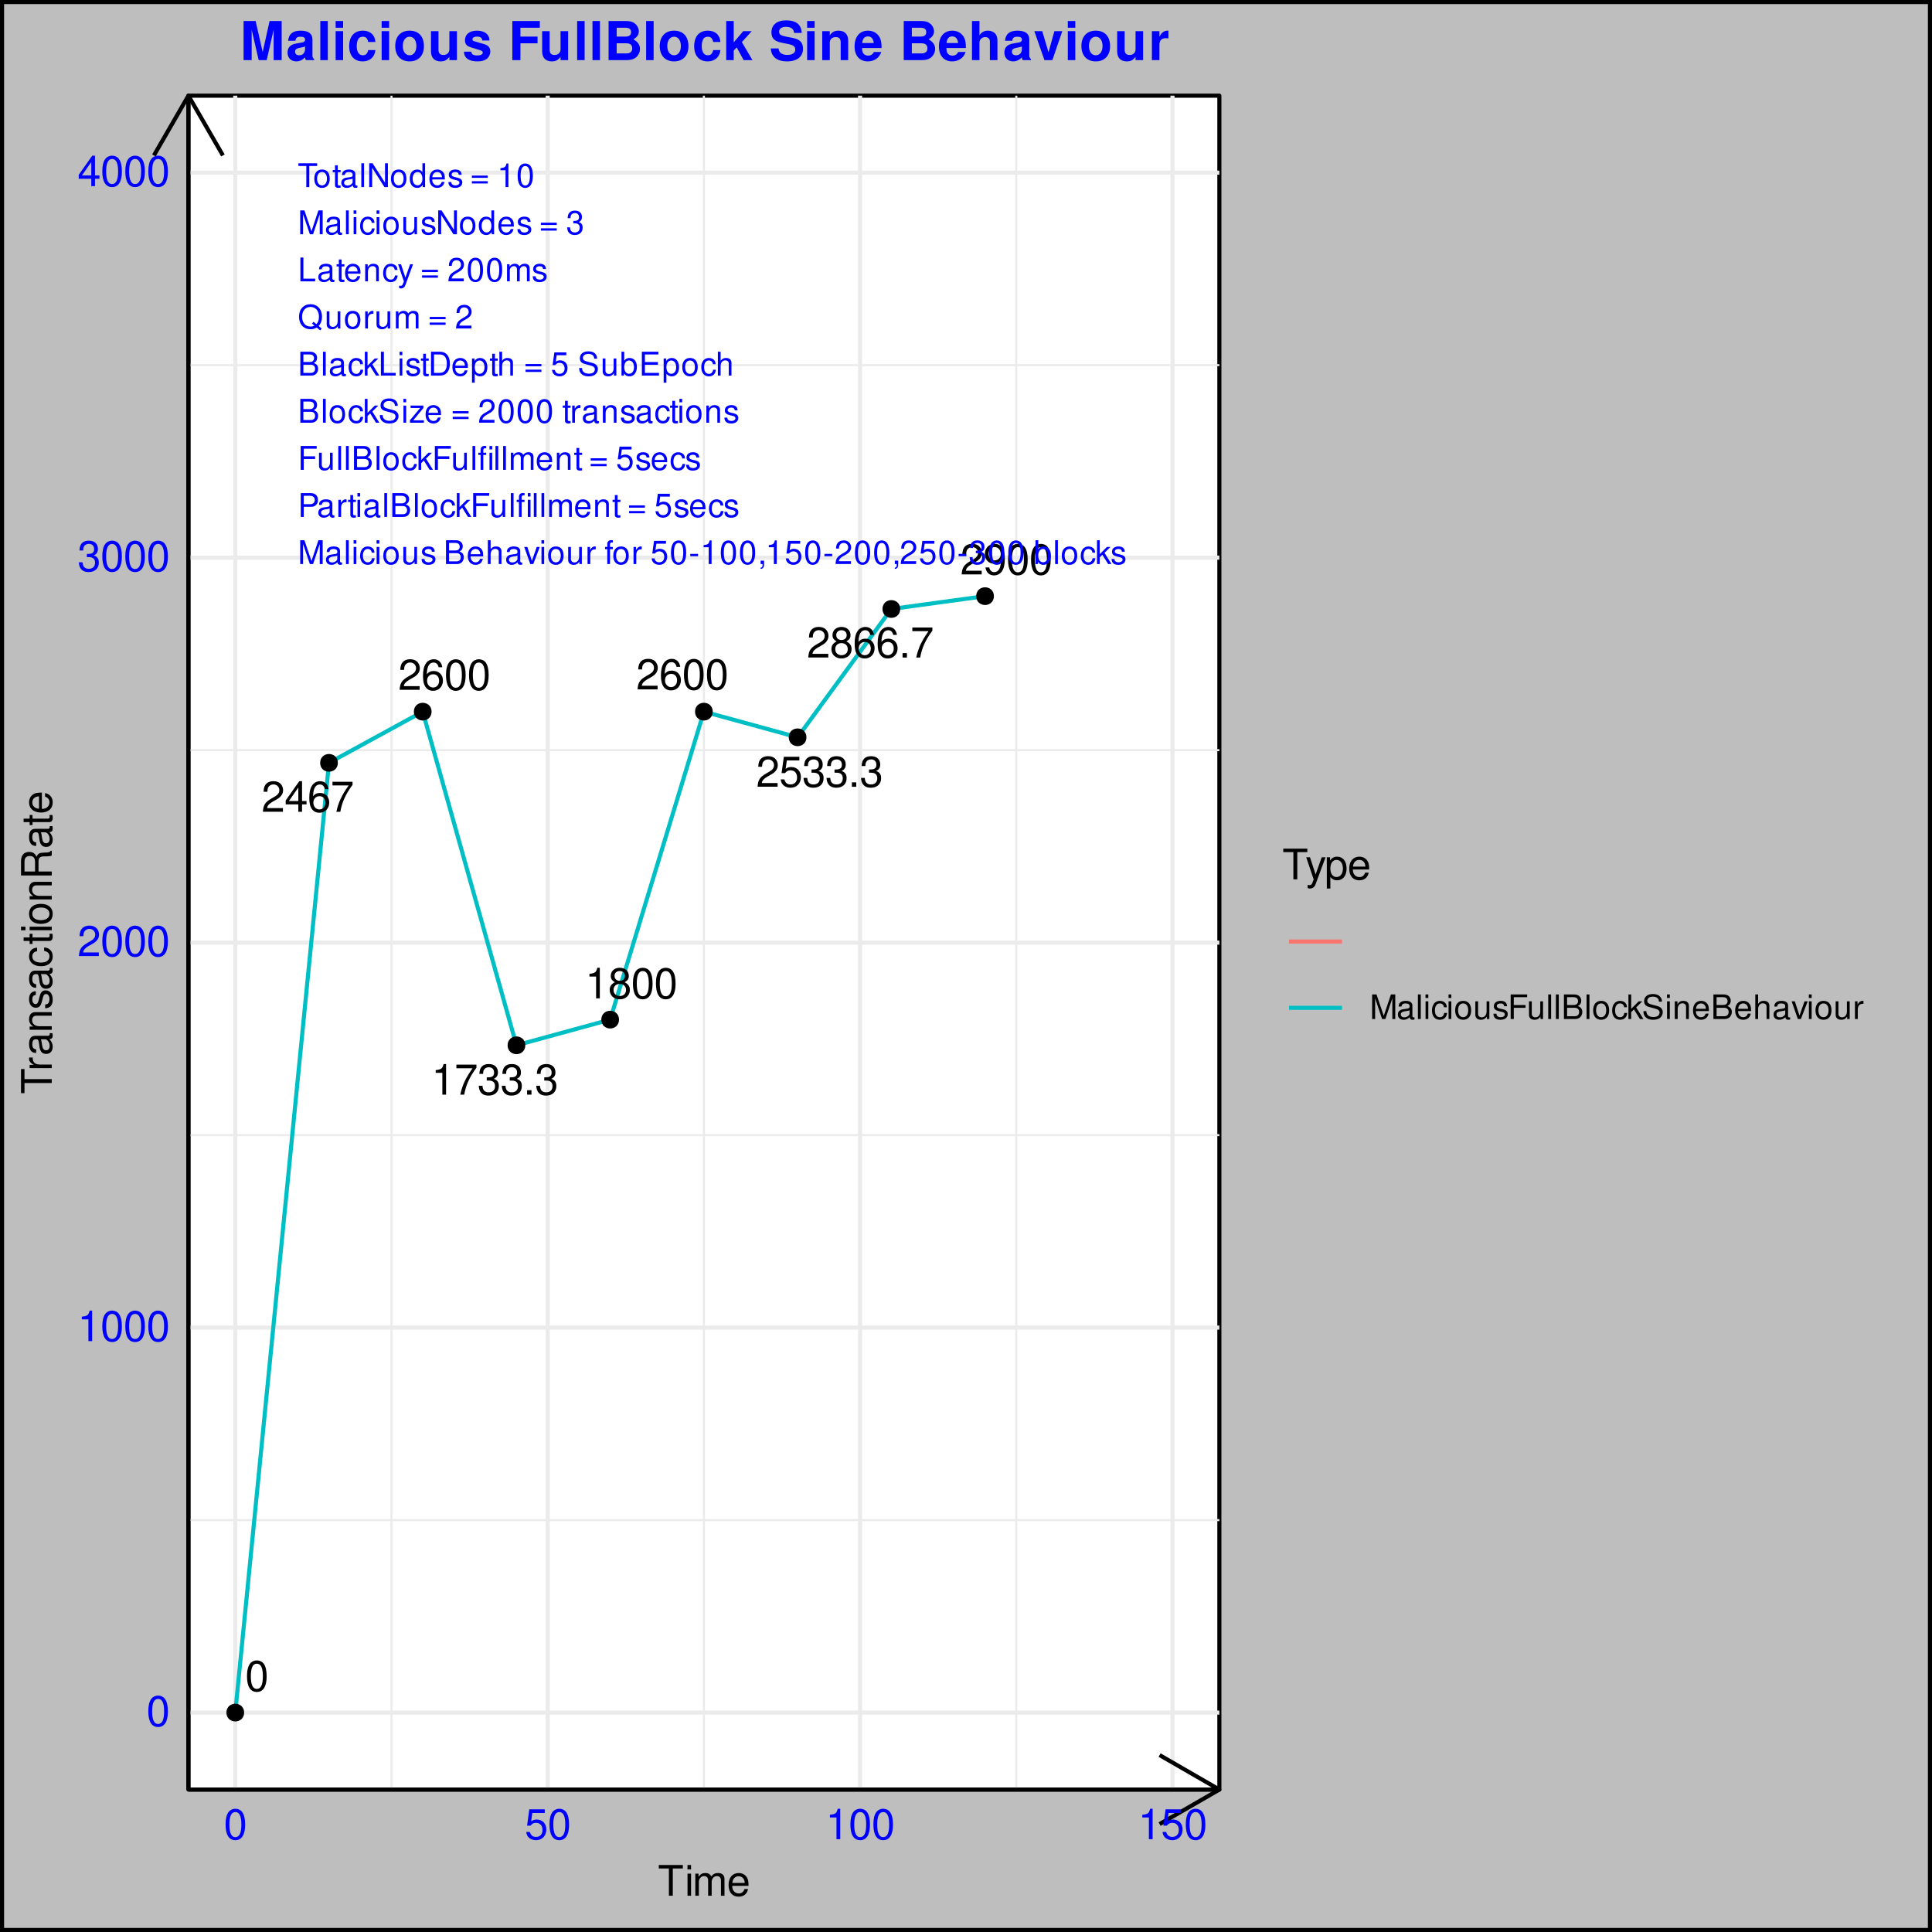 <?xml version="1.0" encoding="UTF-8"?>
<svg xmlns="http://www.w3.org/2000/svg" xmlns:xlink="http://www.w3.org/1999/xlink" width="504pt" height="504pt" viewBox="0 0 504 504" version="1.1">
<defs>
<g>
<symbol overflow="visible" id="glyph0-0">
<path style="stroke:none;" d=""/>
</symbol>
<symbol overflow="visible" id="glyph0-1">
<path style="stroke:none;" d="M 3.031 -7.984 C 2.312 -7.984 1.641 -7.656 1.234 -7.109 C 0.734 -6.406 0.469 -5.344 0.469 -3.859 C 0.469 -1.172 1.359 0.25 3.031 0.25 C 4.688 0.25 5.594 -1.172 5.594 -3.797 C 5.594 -5.344 5.359 -6.391 4.844 -7.109 C 4.438 -7.672 3.781 -7.984 3.031 -7.984 Z M 3.031 -7.125 C 4.094 -7.125 4.609 -6.047 4.609 -3.891 C 4.609 -1.609 4.094 -0.547 3.016 -0.547 C 1.984 -0.547 1.469 -1.656 1.469 -3.859 C 1.469 -6.047 1.984 -7.125 3.031 -7.125 Z M 3.031 -7.125 "/>
</symbol>
<symbol overflow="visible" id="glyph0-2">
<path style="stroke:none;" d="M 5.594 -0.969 L 1.469 -0.969 C 1.562 -1.625 1.922 -2.047 2.891 -2.625 L 3.984 -3.25 C 5.078 -3.859 5.641 -4.672 5.641 -5.656 C 5.641 -6.312 5.375 -6.938 4.922 -7.375 C 4.453 -7.781 3.875 -7.984 3.141 -7.984 C 2.141 -7.984 1.406 -7.641 0.969 -6.953 C 0.703 -6.531 0.578 -6.031 0.547 -5.219 L 1.531 -5.219 C 1.562 -5.766 1.625 -6.094 1.75 -6.359 C 2.016 -6.844 2.516 -7.141 3.109 -7.141 C 3.984 -7.141 4.656 -6.5 4.656 -5.641 C 4.656 -5 4.281 -4.438 3.594 -4.047 L 2.578 -3.453 C 0.938 -2.5 0.469 -1.75 0.375 -0.016 L 5.594 -0.016 Z M 5.594 -0.969 "/>
</symbol>
<symbol overflow="visible" id="glyph0-3">
<path style="stroke:none;" d="M 3.609 -1.938 L 3.609 0 L 4.578 0 L 4.578 -1.938 L 5.75 -1.938 L 5.75 -2.812 L 4.578 -2.812 L 4.578 -7.984 L 3.859 -7.984 L 0.312 -2.953 L 0.312 -1.938 Z M 3.609 -2.812 L 1.156 -2.812 L 3.609 -6.328 Z M 3.609 -2.812 "/>
</symbol>
<symbol overflow="visible" id="glyph0-4">
<path style="stroke:none;" d="M 5.5 -5.906 C 5.312 -7.219 4.469 -7.984 3.281 -7.984 C 2.422 -7.984 1.641 -7.562 1.188 -6.844 C 0.688 -6.062 0.469 -5.094 0.469 -3.641 C 0.469 -2.297 0.656 -1.453 1.141 -0.734 C 1.562 -0.094 2.25 0.25 3.109 0.25 C 4.594 0.25 5.672 -0.859 5.672 -2.422 C 5.672 -3.891 4.672 -4.922 3.266 -4.922 C 2.5 -4.922 1.891 -4.641 1.469 -4.047 C 1.484 -6.031 2.094 -7.125 3.219 -7.125 C 3.906 -7.125 4.375 -6.688 4.531 -5.906 Z M 3.141 -4.062 C 4.094 -4.062 4.672 -3.406 4.672 -2.344 C 4.672 -1.344 4.016 -0.609 3.109 -0.609 C 2.203 -0.609 1.531 -1.375 1.531 -2.391 C 1.531 -3.375 2.188 -4.062 3.141 -4.062 Z M 3.141 -4.062 "/>
</symbol>
<symbol overflow="visible" id="glyph0-5">
<path style="stroke:none;" d="M 5.75 -7.828 L 0.516 -7.828 L 0.516 -6.875 L 4.734 -6.875 C 2.875 -4.203 2.109 -2.578 1.531 0 L 2.562 0 C 3 -2.5 3.984 -4.656 5.75 -7.016 Z M 5.75 -7.828 "/>
</symbol>
<symbol overflow="visible" id="glyph0-6">
<path style="stroke:none;" d="M 2.859 -5.688 L 2.859 0 L 3.828 0 L 3.828 -7.984 L 3.188 -7.984 C 2.844 -6.766 2.625 -6.594 1.125 -6.391 L 1.125 -5.688 Z M 2.859 -5.688 "/>
</symbol>
<symbol overflow="visible" id="glyph0-7">
<path style="stroke:none;" d="M 2.438 -3.672 L 2.969 -3.672 C 4.031 -3.672 4.594 -3.188 4.594 -2.219 C 4.594 -1.219 3.984 -0.609 2.984 -0.609 C 1.906 -0.609 1.391 -1.156 1.328 -2.312 L 0.359 -2.312 C 0.391 -1.672 0.516 -1.266 0.703 -0.906 C 1.109 -0.125 1.859 0.25 2.938 0.25 C 4.547 0.25 5.594 -0.719 5.594 -2.234 C 5.594 -3.25 5.203 -3.797 4.266 -4.125 C 5 -4.438 5.359 -4.984 5.359 -5.781 C 5.359 -7.156 4.469 -7.984 2.969 -7.984 C 1.391 -7.984 0.547 -7.109 0.516 -5.406 L 1.484 -5.406 C 1.5 -5.906 1.547 -6.172 1.672 -6.422 C 1.891 -6.875 2.375 -7.141 2.984 -7.141 C 3.844 -7.141 4.359 -6.609 4.359 -5.75 C 4.359 -5.188 4.172 -4.844 3.734 -4.656 C 3.469 -4.547 3.109 -4.5 2.438 -4.5 Z M 2.438 -3.672 "/>
</symbol>
<symbol overflow="visible" id="glyph0-8">
<path style="stroke:none;" d="M 2.109 -1.156 L 0.969 -1.156 L 0.969 0 L 2.109 0 Z M 2.109 -1.156 "/>
</symbol>
<symbol overflow="visible" id="glyph0-9">
<path style="stroke:none;" d="M 4.312 -4.203 C 5.141 -4.703 5.391 -5.109 5.391 -5.859 C 5.391 -7.109 4.438 -7.984 3.031 -7.984 C 1.656 -7.984 0.688 -7.109 0.688 -5.859 C 0.688 -5.109 0.938 -4.719 1.75 -4.203 C 0.844 -3.75 0.406 -3.109 0.406 -2.219 C 0.406 -0.766 1.484 0.25 3.031 0.25 C 4.578 0.25 5.672 -0.766 5.672 -2.219 C 5.672 -3.109 5.219 -3.75 4.312 -4.203 Z M 3.031 -7.125 C 3.859 -7.125 4.391 -6.625 4.391 -5.828 C 4.391 -5.078 3.859 -4.578 3.031 -4.578 C 2.203 -4.578 1.672 -5.078 1.672 -5.859 C 1.672 -6.625 2.203 -7.125 3.031 -7.125 Z M 3.031 -3.766 C 4.016 -3.766 4.672 -3.125 4.672 -2.203 C 4.672 -1.234 4.016 -0.609 3.016 -0.609 C 2.062 -0.609 1.406 -1.266 1.406 -2.188 C 1.406 -3.141 2.062 -3.766 3.031 -3.766 Z M 3.031 -3.766 "/>
</symbol>
<symbol overflow="visible" id="glyph0-10">
<path style="stroke:none;" d="M 5.266 -7.828 L 1.219 -7.828 L 0.625 -3.562 L 1.531 -3.562 C 1.984 -4.109 2.359 -4.297 2.969 -4.297 C 4.016 -4.297 4.672 -3.578 4.672 -2.422 C 4.672 -1.297 4.016 -0.609 2.953 -0.609 C 2.109 -0.609 1.594 -1.031 1.359 -1.922 L 0.391 -1.922 C 0.516 -1.281 0.625 -0.969 0.859 -0.688 C 1.297 -0.094 2.094 0.25 2.984 0.25 C 4.562 0.25 5.672 -0.891 5.672 -2.547 C 5.672 -4.094 4.641 -5.156 3.141 -5.156 C 2.578 -5.156 2.141 -5.016 1.688 -4.688 L 2 -6.875 L 5.266 -6.875 Z M 5.266 -7.828 "/>
</symbol>
<symbol overflow="visible" id="glyph0-11">
<path style="stroke:none;" d="M 0.578 -1.828 C 0.766 -0.516 1.609 0.25 2.812 0.25 C 3.672 0.25 4.453 -0.172 4.922 -0.891 C 5.406 -1.672 5.625 -2.641 5.625 -4.094 C 5.625 -5.438 5.422 -6.281 4.953 -7 C 4.531 -7.641 3.844 -7.984 2.984 -7.984 C 1.484 -7.984 0.422 -6.875 0.422 -5.328 C 0.422 -3.859 1.406 -2.812 2.828 -2.812 C 3.562 -2.812 4.125 -3.078 4.625 -3.688 C 4.609 -1.703 3.984 -0.609 2.875 -0.609 C 2.188 -0.609 1.719 -1.047 1.562 -1.828 Z M 2.969 -7.141 C 3.875 -7.141 4.562 -6.375 4.562 -5.344 C 4.562 -4.359 3.906 -3.672 2.938 -3.672 C 2 -3.672 1.406 -4.344 1.406 -5.406 C 1.406 -6.406 2.062 -7.141 2.969 -7.141 Z M 2.969 -7.141 "/>
</symbol>
<symbol overflow="visible" id="glyph1-0">
<path style="stroke:none;" d=""/>
</symbol>
<symbol overflow="visible" id="glyph1-1">
<path style="stroke:none;" d="M 3.016 -5.516 L 5.062 -5.516 L 5.062 -6.219 L 0.172 -6.219 L 0.172 -5.516 L 2.234 -5.516 L 2.234 0 L 3.016 0 Z M 3.016 -5.516 "/>
</symbol>
<symbol overflow="visible" id="glyph1-2">
<path style="stroke:none;" d="M 2.328 -4.594 C 1.062 -4.594 0.312 -3.703 0.312 -2.203 C 0.312 -0.688 1.062 0.203 2.328 0.203 C 3.594 0.203 4.344 -0.703 4.344 -2.172 C 4.344 -3.719 3.625 -4.594 2.328 -4.594 Z M 2.328 -3.938 C 3.125 -3.938 3.609 -3.281 3.609 -2.172 C 3.609 -1.125 3.109 -0.453 2.328 -0.453 C 1.531 -0.453 1.047 -1.125 1.047 -2.203 C 1.047 -3.281 1.531 -3.938 2.328 -3.938 Z M 2.328 -3.938 "/>
</symbol>
<symbol overflow="visible" id="glyph1-3">
<path style="stroke:none;" d="M 2.172 -4.469 L 1.438 -4.469 L 1.438 -5.703 L 0.719 -5.703 L 0.719 -4.469 L 0.125 -4.469 L 0.125 -3.891 L 0.719 -3.891 L 0.719 -0.516 C 0.719 -0.047 1.031 0.203 1.594 0.203 C 1.781 0.203 1.922 0.172 2.172 0.141 L 2.172 -0.453 C 2.062 -0.438 1.969 -0.422 1.828 -0.422 C 1.516 -0.422 1.438 -0.516 1.438 -0.828 L 1.438 -3.891 L 2.172 -3.891 Z M 2.172 -4.469 "/>
</symbol>
<symbol overflow="visible" id="glyph1-4">
<path style="stroke:none;" d="M 4.562 -0.422 C 4.484 -0.406 4.453 -0.406 4.406 -0.406 C 4.156 -0.406 4.031 -0.531 4.031 -0.75 L 4.031 -3.375 C 4.031 -4.172 3.453 -4.594 2.344 -4.594 C 1.688 -4.594 1.172 -4.406 0.859 -4.078 C 0.656 -3.844 0.578 -3.594 0.547 -3.141 L 1.266 -3.141 C 1.328 -3.688 1.656 -3.938 2.328 -3.938 C 2.969 -3.938 3.312 -3.703 3.312 -3.281 L 3.312 -3.094 C 3.312 -2.781 3.156 -2.672 2.578 -2.594 C 1.562 -2.469 1.422 -2.438 1.141 -2.328 C 0.625 -2.094 0.359 -1.703 0.359 -1.125 C 0.359 -0.312 0.922 0.203 1.828 0.203 C 2.391 0.203 2.844 0 3.344 -0.453 C 3.391 0 3.625 0.203 4.078 0.203 C 4.234 0.203 4.328 0.172 4.562 0.125 Z M 3.312 -1.406 C 3.312 -1.172 3.25 -1.031 3.031 -0.828 C 2.75 -0.562 2.391 -0.422 1.984 -0.422 C 1.422 -0.422 1.094 -0.688 1.094 -1.141 C 1.094 -1.609 1.406 -1.844 2.172 -1.969 C 2.938 -2.062 3.078 -2.094 3.312 -2.203 Z M 3.312 -1.406 "/>
</symbol>
<symbol overflow="visible" id="glyph1-5">
<path style="stroke:none;" d="M 1.297 -6.219 L 0.578 -6.219 L 0.578 0 L 1.297 0 Z M 1.297 -6.219 "/>
</symbol>
<symbol overflow="visible" id="glyph1-6">
<path style="stroke:none;" d="M 5.516 -6.219 L 4.766 -6.219 L 4.766 -1.141 L 1.516 -6.219 L 0.641 -6.219 L 0.641 0 L 1.406 0 L 1.406 -5.047 L 4.609 0 L 5.516 0 Z M 5.516 -6.219 "/>
</symbol>
<symbol overflow="visible" id="glyph1-7">
<path style="stroke:none;" d="M 4.219 -6.219 L 3.516 -6.219 L 3.516 -3.906 C 3.219 -4.359 2.734 -4.594 2.141 -4.594 C 0.984 -4.594 0.219 -3.672 0.219 -2.25 C 0.219 -0.734 0.953 0.203 2.172 0.203 C 2.781 0.203 3.203 -0.031 3.594 -0.594 L 3.594 0 L 4.219 0 Z M 2.266 -3.938 C 3.031 -3.938 3.516 -3.266 3.516 -2.188 C 3.516 -1.156 3.016 -0.469 2.266 -0.469 C 1.484 -0.469 0.969 -1.156 0.969 -2.203 C 0.969 -3.234 1.484 -3.938 2.266 -3.938 Z M 2.266 -3.938 "/>
</symbol>
<symbol overflow="visible" id="glyph1-8">
<path style="stroke:none;" d="M 4.375 -2 C 4.375 -2.672 4.328 -3.094 4.203 -3.422 C 3.906 -4.156 3.219 -4.594 2.391 -4.594 C 1.141 -4.594 0.344 -3.656 0.344 -2.172 C 0.344 -0.703 1.109 0.203 2.375 0.203 C 3.391 0.203 4.109 -0.391 4.281 -1.359 L 3.562 -1.359 C 3.375 -0.766 2.969 -0.453 2.391 -0.453 C 1.938 -0.453 1.562 -0.672 1.328 -1.047 C 1.156 -1.297 1.094 -1.547 1.078 -2 Z M 1.094 -2.578 C 1.156 -3.406 1.656 -3.938 2.375 -3.938 C 3.109 -3.938 3.609 -3.375 3.609 -2.578 Z M 1.094 -2.578 "/>
</symbol>
<symbol overflow="visible" id="glyph1-9">
<path style="stroke:none;" d="M 3.734 -3.219 C 3.734 -4.109 3.141 -4.594 2.109 -4.594 C 1.078 -4.594 0.406 -4.062 0.406 -3.234 C 0.406 -2.531 0.766 -2.203 1.812 -1.938 L 2.484 -1.781 C 2.984 -1.656 3.172 -1.484 3.172 -1.172 C 3.172 -0.75 2.75 -0.453 2.141 -0.453 C 1.75 -0.453 1.422 -0.578 1.25 -0.766 C 1.141 -0.891 1.078 -1.016 1.047 -1.328 L 0.297 -1.328 C 0.328 -0.297 0.906 0.203 2.078 0.203 C 3.203 0.203 3.922 -0.359 3.922 -1.219 C 3.922 -1.891 3.547 -2.25 2.656 -2.469 L 1.969 -2.625 C 1.391 -2.766 1.141 -2.953 1.141 -3.266 C 1.141 -3.688 1.516 -3.938 2.094 -3.938 C 2.656 -3.938 2.969 -3.688 2.984 -3.219 Z M 3.734 -3.219 "/>
</symbol>
<symbol overflow="visible" id="glyph1-10">
<path style="stroke:none;" d=""/>
</symbol>
<symbol overflow="visible" id="glyph1-11">
<path style="stroke:none;" d="M 4.562 -3.016 L 0.422 -3.016 L 0.422 -2.422 L 4.562 -2.422 Z M 4.562 -1.547 L 0.422 -1.547 L 0.422 -0.953 L 4.562 -0.953 Z M 4.562 -1.547 "/>
</symbol>
<symbol overflow="visible" id="glyph1-12">
<path style="stroke:none;" d="M 2.203 -4.391 L 2.203 0 L 2.953 0 L 2.953 -6.172 L 2.469 -6.172 C 2.203 -5.219 2.031 -5.094 0.875 -4.938 L 0.875 -4.391 Z M 2.203 -4.391 "/>
</symbol>
<symbol overflow="visible" id="glyph1-13">
<path style="stroke:none;" d="M 2.344 -6.172 C 1.781 -6.172 1.266 -5.906 0.953 -5.5 C 0.562 -4.953 0.359 -4.125 0.359 -2.984 C 0.359 -0.906 1.047 0.203 2.344 0.203 C 3.625 0.203 4.328 -0.906 4.328 -2.938 C 4.328 -4.125 4.141 -4.938 3.734 -5.5 C 3.422 -5.922 2.922 -6.172 2.344 -6.172 Z M 2.344 -5.5 C 3.156 -5.5 3.562 -4.672 3.562 -3 C 3.562 -1.25 3.172 -0.422 2.328 -0.422 C 1.531 -0.422 1.141 -1.281 1.141 -2.984 C 1.141 -4.672 1.531 -5.5 2.344 -5.5 Z M 2.344 -5.5 "/>
</symbol>
<symbol overflow="visible" id="glyph1-14">
<path style="stroke:none;" d="M 4 0 L 5.734 -5.219 L 5.734 0 L 6.5 0 L 6.5 -6.219 L 5.391 -6.219 L 3.578 -0.797 L 1.734 -6.219 L 0.641 -6.219 L 0.641 0 L 1.391 0 L 1.391 -5.219 L 3.156 0 Z M 4 0 "/>
</symbol>
<symbol overflow="visible" id="glyph1-15">
<path style="stroke:none;" d="M 1.281 -4.469 L 0.578 -4.469 L 0.578 0 L 1.281 0 Z M 1.281 -6.219 L 0.562 -6.219 L 0.562 -5.328 L 1.281 -5.328 Z M 1.281 -6.219 "/>
</symbol>
<symbol overflow="visible" id="glyph1-16">
<path style="stroke:none;" d="M 4.016 -2.969 C 3.984 -3.406 3.891 -3.688 3.719 -3.938 C 3.406 -4.344 2.875 -4.594 2.25 -4.594 C 1.047 -4.594 0.266 -3.641 0.266 -2.156 C 0.266 -0.719 1.031 0.203 2.25 0.203 C 3.312 0.203 3.984 -0.438 4.062 -1.531 L 3.359 -1.531 C 3.234 -0.812 2.859 -0.453 2.266 -0.453 C 1.469 -0.453 1 -1.094 1 -2.156 C 1 -3.281 1.469 -3.938 2.25 -3.938 C 2.844 -3.938 3.219 -3.594 3.297 -2.969 Z M 4.016 -2.969 "/>
</symbol>
<symbol overflow="visible" id="glyph1-17">
<path style="stroke:none;" d="M 4.109 0 L 4.109 -4.469 L 3.406 -4.469 L 3.406 -1.938 C 3.406 -1.031 2.922 -0.422 2.188 -0.422 C 1.625 -0.422 1.266 -0.766 1.266 -1.312 L 1.266 -4.469 L 0.547 -4.469 L 0.547 -1.031 C 0.547 -0.281 1.109 0.203 1.984 0.203 C 2.641 0.203 3.047 -0.031 3.469 -0.625 L 3.469 0 Z M 4.109 0 "/>
</symbol>
<symbol overflow="visible" id="glyph1-18">
<path style="stroke:none;" d="M 1.891 -2.844 L 2.297 -2.844 C 3.109 -2.844 3.547 -2.453 3.547 -1.719 C 3.547 -0.938 3.078 -0.469 2.297 -0.469 C 1.469 -0.469 1.078 -0.891 1.031 -1.797 L 0.266 -1.797 C 0.312 -1.297 0.391 -0.969 0.531 -0.703 C 0.859 -0.109 1.438 0.203 2.266 0.203 C 3.516 0.203 4.312 -0.547 4.312 -1.719 C 4.312 -2.516 4.016 -2.938 3.297 -3.188 C 3.859 -3.422 4.141 -3.844 4.141 -4.469 C 4.141 -5.531 3.453 -6.172 2.297 -6.172 C 1.078 -6.172 0.422 -5.484 0.406 -4.188 L 1.156 -4.188 C 1.156 -4.562 1.188 -4.766 1.281 -4.953 C 1.453 -5.312 1.828 -5.516 2.297 -5.516 C 2.969 -5.516 3.375 -5.109 3.375 -4.438 C 3.375 -4.016 3.219 -3.75 2.891 -3.594 C 2.672 -3.516 2.406 -3.484 1.891 -3.469 Z M 1.891 -2.844 "/>
</symbol>
<symbol overflow="visible" id="glyph1-19">
<path style="stroke:none;" d="M 1.469 -6.219 L 0.688 -6.219 L 0.688 0 L 4.547 0 L 4.547 -0.703 L 1.469 -0.703 Z M 1.469 -6.219 "/>
</symbol>
<symbol overflow="visible" id="glyph1-20">
<path style="stroke:none;" d="M 0.594 -4.469 L 0.594 0 L 1.312 0 L 1.312 -2.469 C 1.312 -3.375 1.797 -3.969 2.531 -3.969 C 3.094 -3.969 3.453 -3.641 3.453 -3.094 L 3.453 0 L 4.156 0 L 4.156 -3.375 C 4.156 -4.125 3.594 -4.594 2.734 -4.594 C 2.078 -4.594 1.641 -4.344 1.25 -3.719 L 1.25 -4.469 Z M 0.594 -4.469 "/>
</symbol>
<symbol overflow="visible" id="glyph1-21">
<path style="stroke:none;" d="M 3.312 -4.469 L 2.078 -0.984 L 0.938 -4.469 L 0.172 -4.469 L 1.688 0.016 L 1.406 0.719 C 1.281 1.047 1.141 1.156 0.844 1.156 C 0.719 1.156 0.609 1.141 0.453 1.109 L 0.453 1.75 C 0.609 1.828 0.75 1.859 0.938 1.859 C 1.172 1.859 1.422 1.781 1.609 1.641 C 1.828 1.484 1.953 1.297 2.094 0.938 L 4.078 -4.469 Z M 3.312 -4.469 "/>
</symbol>
<symbol overflow="visible" id="glyph1-22">
<path style="stroke:none;" d="M 4.312 -0.75 L 1.141 -0.75 C 1.219 -1.25 1.484 -1.578 2.234 -2.031 L 3.078 -2.516 C 3.922 -2.984 4.359 -3.609 4.359 -4.375 C 4.359 -4.875 4.156 -5.359 3.797 -5.688 C 3.438 -6.016 3 -6.172 2.422 -6.172 C 1.656 -6.172 1.078 -5.891 0.75 -5.359 C 0.531 -5.047 0.438 -4.656 0.422 -4.031 L 1.172 -4.031 C 1.203 -4.453 1.25 -4.703 1.359 -4.906 C 1.547 -5.281 1.938 -5.516 2.391 -5.516 C 3.078 -5.516 3.594 -5.016 3.594 -4.344 C 3.594 -3.859 3.312 -3.422 2.766 -3.125 L 1.984 -2.656 C 0.719 -1.938 0.359 -1.359 0.297 -0.016 L 4.312 -0.016 Z M 4.312 -0.75 "/>
</symbol>
<symbol overflow="visible" id="glyph1-23">
<path style="stroke:none;" d="M 0.594 -4.469 L 0.594 0 L 1.312 0 L 1.312 -2.812 C 1.312 -3.453 1.781 -3.969 2.359 -3.969 C 2.891 -3.969 3.188 -3.656 3.188 -3.078 L 3.188 0 L 3.906 0 L 3.906 -2.812 C 3.906 -3.453 4.375 -3.969 4.953 -3.969 C 5.484 -3.969 5.781 -3.641 5.781 -3.078 L 5.781 0 L 6.5 0 L 6.5 -3.359 C 6.5 -4.156 6.047 -4.594 5.203 -4.594 C 4.609 -4.594 4.25 -4.422 3.828 -3.922 C 3.562 -4.391 3.203 -4.594 2.625 -4.594 C 2.031 -4.594 1.625 -4.375 1.25 -3.844 L 1.25 -4.469 Z M 0.594 -4.469 "/>
</symbol>
<symbol overflow="visible" id="glyph1-24">
<path style="stroke:none;" d="M 6.25 0.016 L 5.453 -0.641 C 6.047 -1.297 6.328 -2.094 6.328 -3.078 C 6.328 -5.016 5.125 -6.328 3.328 -6.328 C 1.531 -6.328 0.328 -5.016 0.328 -3.062 C 0.328 -1.125 1.531 0.203 3.328 0.203 C 3.953 0.203 4.453 0.062 4.953 -0.234 L 5.859 0.5 Z M 4.109 -1.75 L 3.719 -1.266 L 4.344 -0.75 C 3.969 -0.562 3.688 -0.5 3.312 -0.5 C 2 -0.5 1.125 -1.531 1.125 -3.062 C 1.125 -4.594 2 -5.625 3.328 -5.625 C 4.656 -5.625 5.531 -4.594 5.531 -3.078 C 5.531 -2.266 5.328 -1.641 4.859 -1.125 Z M 4.109 -1.75 "/>
</symbol>
<symbol overflow="visible" id="glyph1-25">
<path style="stroke:none;" d="M 0.594 -4.469 L 0.594 0 L 1.312 0 L 1.312 -2.328 C 1.312 -3.391 1.75 -3.875 2.734 -3.844 L 2.734 -4.578 C 2.625 -4.594 2.547 -4.594 2.469 -4.594 C 2 -4.594 1.656 -4.328 1.25 -3.656 L 1.25 -4.469 Z M 0.594 -4.469 "/>
</symbol>
<symbol overflow="visible" id="glyph1-26">
<path style="stroke:none;" d="M 0.672 0 L 3.484 0 C 4.062 0 4.5 -0.156 4.844 -0.516 C 5.141 -0.844 5.312 -1.281 5.312 -1.781 C 5.312 -2.531 4.969 -2.984 4.188 -3.281 C 4.75 -3.547 5.047 -4 5.047 -4.641 C 5.047 -5.109 4.875 -5.5 4.547 -5.781 C 4.219 -6.078 3.797 -6.219 3.203 -6.219 L 0.672 -6.219 Z M 1.469 -3.547 L 1.469 -5.516 L 3 -5.516 C 3.453 -5.516 3.688 -5.453 3.906 -5.297 C 4.125 -5.125 4.25 -4.875 4.25 -4.531 C 4.25 -4.188 4.125 -3.938 3.906 -3.766 C 3.688 -3.594 3.453 -3.547 3 -3.547 Z M 1.469 -0.703 L 1.469 -2.844 L 3.406 -2.844 C 4.109 -2.844 4.516 -2.438 4.516 -1.766 C 4.516 -1.094 4.109 -0.703 3.406 -0.703 Z M 1.469 -0.703 "/>
</symbol>
<symbol overflow="visible" id="glyph1-27">
<path style="stroke:none;" d="M 1.203 -6.219 L 0.5 -6.219 L 0.5 0 L 1.203 0 L 1.203 -1.734 L 1.891 -2.422 L 3.406 0 L 4.281 0 L 2.453 -2.922 L 4.016 -4.469 L 3.094 -4.469 L 1.203 -2.578 Z M 1.203 -6.219 "/>
</symbol>
<symbol overflow="visible" id="glyph1-28">
<path style="stroke:none;" d="M 0.766 0 L 3.156 0 C 4.719 0 5.688 -1.172 5.688 -3.109 C 5.688 -5.047 4.734 -6.219 3.156 -6.219 L 0.766 -6.219 Z M 1.547 -0.703 L 1.547 -5.516 L 3.016 -5.516 C 4.25 -5.516 4.891 -4.688 4.891 -3.109 C 4.891 -1.531 4.25 -0.703 3.016 -0.703 Z M 1.547 -0.703 "/>
</symbol>
<symbol overflow="visible" id="glyph1-29">
<path style="stroke:none;" d="M 0.453 1.859 L 1.172 1.859 L 1.172 -0.469 C 1.547 -0.016 1.969 0.203 2.547 0.203 C 3.719 0.203 4.469 -0.734 4.469 -2.156 C 4.469 -3.656 3.734 -4.594 2.547 -4.594 C 1.938 -4.594 1.453 -4.328 1.125 -3.797 L 1.125 -4.469 L 0.453 -4.469 Z M 2.422 -3.938 C 3.203 -3.938 3.719 -3.234 3.719 -2.172 C 3.719 -1.156 3.203 -0.469 2.422 -0.469 C 1.656 -0.469 1.172 -1.156 1.172 -2.203 C 1.172 -3.25 1.656 -3.938 2.422 -3.938 Z M 2.422 -3.938 "/>
</symbol>
<symbol overflow="visible" id="glyph1-30">
<path style="stroke:none;" d="M 0.594 -6.219 L 0.594 0 L 1.312 0 L 1.312 -2.469 C 1.312 -3.375 1.781 -3.969 2.516 -3.969 C 2.75 -3.969 2.984 -3.906 3.141 -3.781 C 3.359 -3.625 3.438 -3.406 3.438 -3.094 L 3.438 0 L 4.141 0 L 4.141 -3.375 C 4.141 -4.125 3.609 -4.594 2.734 -4.594 C 2.109 -4.594 1.719 -4.406 1.312 -3.859 L 1.312 -6.219 Z M 0.594 -6.219 "/>
</symbol>
<symbol overflow="visible" id="glyph1-31">
<path style="stroke:none;" d="M 4.062 -6.047 L 0.938 -6.047 L 0.484 -2.75 L 1.172 -2.75 C 1.531 -3.172 1.812 -3.312 2.297 -3.312 C 3.109 -3.312 3.609 -2.766 3.609 -1.875 C 3.609 -1 3.109 -0.469 2.281 -0.469 C 1.625 -0.469 1.234 -0.797 1.047 -1.484 L 0.297 -1.484 C 0.406 -0.984 0.484 -0.75 0.672 -0.531 C 1 -0.062 1.625 0.203 2.297 0.203 C 3.531 0.203 4.375 -0.688 4.375 -1.969 C 4.375 -3.172 3.578 -3.984 2.422 -3.984 C 2 -3.984 1.656 -3.875 1.312 -3.625 L 1.547 -5.312 L 4.062 -5.312 Z M 4.062 -6.047 "/>
</symbol>
<symbol overflow="visible" id="glyph1-32">
<path style="stroke:none;" d="M 5.078 -4.391 C 5.078 -4.812 5.062 -4.938 4.922 -5.234 C 4.578 -5.953 3.859 -6.328 2.812 -6.328 C 1.438 -6.328 0.594 -5.625 0.594 -4.5 C 0.594 -3.734 1 -3.266 1.812 -3.047 L 3.359 -2.641 C 4.156 -2.438 4.5 -2.109 4.5 -1.625 C 4.5 -1.297 4.328 -0.953 4.062 -0.766 C 3.812 -0.594 3.422 -0.5 2.922 -0.5 C 2.234 -0.5 1.781 -0.672 1.484 -1.031 C 1.25 -1.297 1.156 -1.594 1.156 -1.984 L 0.406 -1.984 C 0.422 -1.406 0.531 -1.031 0.781 -0.688 C 1.203 -0.109 1.922 0.203 2.859 0.203 C 3.609 0.203 4.219 0.031 4.609 -0.281 C 5.031 -0.609 5.297 -1.172 5.297 -1.703 C 5.297 -2.469 4.812 -3.031 3.969 -3.266 L 2.422 -3.688 C 1.656 -3.891 1.391 -4.125 1.391 -4.609 C 1.391 -5.234 1.938 -5.656 2.781 -5.656 C 3.766 -5.656 4.328 -5.219 4.328 -4.391 Z M 5.078 -4.391 "/>
</symbol>
<symbol overflow="visible" id="glyph1-33">
<path style="stroke:none;" d="M 0.453 -6.219 L 0.453 0 L 1.094 0 L 1.094 -0.578 C 1.438 -0.047 1.891 0.203 2.516 0.203 C 3.688 0.203 4.469 -0.766 4.469 -2.25 C 4.469 -3.703 3.734 -4.594 2.547 -4.594 C 1.938 -4.594 1.5 -4.375 1.172 -3.859 L 1.172 -6.219 Z M 2.422 -3.938 C 3.203 -3.938 3.719 -3.234 3.719 -2.172 C 3.719 -1.156 3.188 -0.469 2.422 -0.469 C 1.656 -0.469 1.172 -1.156 1.172 -2.203 C 1.172 -3.25 1.656 -3.938 2.422 -3.938 Z M 2.422 -3.938 "/>
</symbol>
<symbol overflow="visible" id="glyph1-34">
<path style="stroke:none;" d="M 1.562 -2.828 L 4.953 -2.828 L 4.953 -3.531 L 1.562 -3.531 L 1.562 -5.516 L 5.078 -5.516 L 5.078 -6.219 L 0.766 -6.219 L 0.766 0 L 5.234 0 L 5.234 -0.703 L 1.562 -0.703 Z M 1.562 -2.828 "/>
</symbol>
<symbol overflow="visible" id="glyph1-35">
<path style="stroke:none;" d="M 3.781 -4.469 L 0.438 -4.469 L 0.438 -3.844 L 2.938 -3.844 L 0.266 -0.641 L 0.266 0 L 3.906 0 L 3.906 -0.625 L 1.125 -0.625 L 3.781 -3.844 Z M 3.781 -4.469 "/>
</symbol>
<symbol overflow="visible" id="glyph1-36">
<path style="stroke:none;" d="M 1.562 -2.828 L 4.531 -2.828 L 4.531 -3.531 L 1.562 -3.531 L 1.562 -5.516 L 4.938 -5.516 L 4.938 -6.219 L 0.766 -6.219 L 0.766 0 L 1.562 0 Z M 1.562 -2.828 "/>
</symbol>
<symbol overflow="visible" id="glyph1-37">
<path style="stroke:none;" d="M 2.156 -4.469 L 1.406 -4.469 L 1.406 -5.172 C 1.406 -5.469 1.562 -5.625 1.906 -5.625 C 1.969 -5.625 1.984 -5.625 2.156 -5.609 L 2.156 -6.203 C 1.984 -6.234 1.891 -6.25 1.75 -6.25 C 1.094 -6.25 0.703 -5.875 0.703 -5.234 L 0.703 -4.469 L 0.109 -4.469 L 0.109 -3.891 L 0.703 -3.891 L 0.703 0 L 1.406 0 L 1.406 -3.891 L 2.156 -3.891 Z M 3.719 -4.469 L 3.016 -4.469 L 3.016 0 L 3.719 0 Z M 3.719 -6.219 L 3.016 -6.219 L 3.016 -5.328 L 3.719 -5.328 Z M 3.719 -6.219 "/>
</symbol>
<symbol overflow="visible" id="glyph1-38">
<path style="stroke:none;" d="M 1.562 -2.641 L 3.531 -2.641 C 4.016 -2.641 4.391 -2.781 4.719 -3.078 C 5.109 -3.422 5.266 -3.828 5.266 -4.391 C 5.266 -5.562 4.578 -6.219 3.344 -6.219 L 0.781 -6.219 L 0.781 0 L 1.562 0 Z M 1.562 -3.328 L 1.562 -5.516 L 3.219 -5.516 C 3.984 -5.516 4.438 -5.109 4.438 -4.422 C 4.438 -3.75 3.984 -3.328 3.219 -3.328 Z M 1.562 -3.328 "/>
</symbol>
<symbol overflow="visible" id="glyph1-39">
<path style="stroke:none;" d="M 2.438 0 L 4.141 -4.469 L 3.344 -4.469 L 2.078 -0.844 L 0.891 -4.469 L 0.078 -4.469 L 1.656 0 Z M 2.438 0 "/>
</symbol>
<symbol overflow="visible" id="glyph1-40">
<path style="stroke:none;" d="M 2.203 -4.469 L 1.453 -4.469 L 1.453 -5.172 C 1.453 -5.469 1.625 -5.625 1.953 -5.625 C 2.016 -5.625 2.031 -5.625 2.203 -5.609 L 2.203 -6.203 C 2.031 -6.234 1.938 -6.25 1.797 -6.25 C 1.141 -6.25 0.75 -5.875 0.75 -5.234 L 0.75 -4.469 L 0.156 -4.469 L 0.156 -3.891 L 0.75 -3.891 L 0.75 0 L 1.453 0 L 1.453 -3.891 L 2.203 -3.891 Z M 2.203 -4.469 "/>
</symbol>
<symbol overflow="visible" id="glyph1-41">
<path style="stroke:none;" d="M 2.422 -2.656 L 0.391 -2.656 L 0.391 -2.047 L 2.422 -2.047 Z M 2.422 -2.656 "/>
</symbol>
<symbol overflow="visible" id="glyph1-42">
<path style="stroke:none;" d="M 0.75 -0.891 L 0.75 0 L 1.25 0 L 1.25 0.156 C 1.25 0.75 1.141 0.906 0.75 0.938 L 0.75 1.25 C 1.312 1.266 1.641 0.859 1.641 0.141 L 1.641 -0.891 Z M 0.75 -0.891 "/>
</symbol>
<symbol overflow="visible" id="glyph2-0">
<path style="stroke:none;" d=""/>
</symbol>
<symbol overflow="visible" id="glyph2-1">
<path style="stroke:none;" d="M 3.031 -7.953 C 2.297 -7.953 1.641 -7.625 1.234 -7.078 C 0.719 -6.375 0.469 -5.328 0.469 -3.844 C 0.469 -1.172 1.359 0.25 3.031 0.25 C 4.672 0.25 5.578 -1.172 5.578 -3.781 C 5.578 -5.328 5.328 -6.359 4.812 -7.078 C 4.406 -7.641 3.766 -7.953 3.031 -7.953 Z M 3.031 -7.094 C 4.062 -7.094 4.594 -6.031 4.594 -3.875 C 4.594 -1.609 4.078 -0.547 3 -0.547 C 1.984 -0.547 1.469 -1.656 1.469 -3.844 C 1.469 -6.031 1.984 -7.094 3.031 -7.094 Z M 3.031 -7.094 "/>
</symbol>
<symbol overflow="visible" id="glyph2-2">
<path style="stroke:none;" d="M 2.844 -5.672 L 2.844 0 L 3.812 0 L 3.812 -7.953 L 3.172 -7.953 C 2.844 -6.734 2.625 -6.562 1.125 -6.375 L 1.125 -5.672 Z M 2.844 -5.672 "/>
</symbol>
<symbol overflow="visible" id="glyph2-3">
<path style="stroke:none;" d="M 5.562 -0.953 L 1.469 -0.953 C 1.562 -1.609 1.906 -2.031 2.875 -2.625 L 3.969 -3.234 C 5.062 -3.844 5.625 -4.656 5.625 -5.625 C 5.625 -6.297 5.359 -6.906 4.891 -7.344 C 4.438 -7.75 3.859 -7.953 3.125 -7.953 C 2.141 -7.953 1.391 -7.594 0.969 -6.922 C 0.688 -6.5 0.578 -6 0.547 -5.203 L 1.516 -5.203 C 1.547 -5.734 1.609 -6.062 1.75 -6.328 C 2 -6.812 2.516 -7.109 3.094 -7.109 C 3.969 -7.109 4.625 -6.469 4.625 -5.609 C 4.625 -4.969 4.266 -4.422 3.578 -4.031 L 2.562 -3.438 C 0.938 -2.5 0.469 -1.75 0.375 -0.016 L 5.562 -0.016 Z M 5.562 -0.953 "/>
</symbol>
<symbol overflow="visible" id="glyph2-4">
<path style="stroke:none;" d="M 2.438 -3.656 L 2.953 -3.656 C 4.016 -3.656 4.578 -3.172 4.578 -2.219 C 4.578 -1.203 3.969 -0.609 2.969 -0.609 C 1.906 -0.609 1.391 -1.141 1.312 -2.312 L 0.359 -2.312 C 0.391 -1.672 0.5 -1.25 0.688 -0.906 C 1.094 -0.125 1.859 0.25 2.922 0.25 C 4.531 0.25 5.562 -0.719 5.562 -2.219 C 5.562 -3.234 5.188 -3.781 4.25 -4.109 C 4.969 -4.406 5.328 -4.969 5.328 -5.766 C 5.328 -7.125 4.438 -7.953 2.953 -7.953 C 1.391 -7.953 0.547 -7.078 0.516 -5.391 L 1.484 -5.391 C 1.5 -5.875 1.547 -6.156 1.656 -6.391 C 1.875 -6.844 2.359 -7.109 2.969 -7.109 C 3.828 -7.109 4.344 -6.594 4.344 -5.734 C 4.344 -5.172 4.141 -4.828 3.719 -4.641 C 3.453 -4.531 3.109 -4.484 2.438 -4.484 Z M 2.438 -3.656 "/>
</symbol>
<symbol overflow="visible" id="glyph2-5">
<path style="stroke:none;" d="M 3.594 -1.922 L 3.594 0 L 4.562 0 L 4.562 -1.922 L 5.719 -1.922 L 5.719 -2.797 L 4.562 -2.797 L 4.562 -7.953 L 3.844 -7.953 L 0.312 -2.953 L 0.312 -1.922 Z M 3.594 -2.797 L 1.156 -2.797 L 3.594 -6.297 Z M 3.594 -2.797 "/>
</symbol>
<symbol overflow="visible" id="glyph2-6">
<path style="stroke:none;" d="M 5.234 -7.797 L 1.203 -7.797 L 0.625 -3.547 L 1.516 -3.547 C 1.969 -4.094 2.344 -4.281 2.953 -4.281 C 4 -4.281 4.656 -3.562 4.656 -2.406 C 4.656 -1.281 4 -0.609 2.953 -0.609 C 2.094 -0.609 1.578 -1.031 1.359 -1.906 L 0.391 -1.906 C 0.516 -1.281 0.625 -0.969 0.859 -0.688 C 1.297 -0.094 2.094 0.25 2.969 0.25 C 4.547 0.25 5.641 -0.891 5.641 -2.547 C 5.641 -4.078 4.625 -5.141 3.125 -5.141 C 2.578 -5.141 2.141 -5 1.688 -4.656 L 1.984 -6.844 L 5.234 -6.844 Z M 5.234 -7.797 "/>
</symbol>
<symbol overflow="visible" id="glyph2-7">
<path style="stroke:none;" d="M 3.891 -7.109 L 6.516 -7.109 L 6.516 -8.016 L 0.234 -8.016 L 0.234 -7.109 L 2.875 -7.109 L 2.875 0 L 3.891 0 Z M 3.891 -7.109 "/>
</symbol>
<symbol overflow="visible" id="glyph2-8">
<path style="stroke:none;" d="M 1.656 -5.766 L 0.734 -5.766 L 0.734 0 L 1.656 0 Z M 1.656 -8.016 L 0.719 -8.016 L 0.719 -6.859 L 1.656 -6.859 Z M 1.656 -8.016 "/>
</symbol>
<symbol overflow="visible" id="glyph2-9">
<path style="stroke:none;" d="M 0.766 -5.766 L 0.766 0 L 1.688 0 L 1.688 -3.625 C 1.688 -4.453 2.297 -5.125 3.047 -5.125 C 3.734 -5.125 4.109 -4.703 4.109 -3.969 L 4.109 0 L 5.031 0 L 5.031 -3.625 C 5.031 -4.453 5.641 -5.125 6.391 -5.125 C 7.062 -5.125 7.453 -4.703 7.453 -3.969 L 7.453 0 L 8.375 0 L 8.375 -4.328 C 8.375 -5.359 7.781 -5.922 6.703 -5.922 C 5.938 -5.922 5.484 -5.703 4.938 -5.047 C 4.594 -5.672 4.141 -5.922 3.391 -5.922 C 2.625 -5.922 2.094 -5.641 1.609 -4.953 L 1.609 -5.766 Z M 0.766 -5.766 "/>
</symbol>
<symbol overflow="visible" id="glyph2-10">
<path style="stroke:none;" d="M 5.641 -2.578 C 5.641 -3.453 5.578 -3.984 5.406 -4.406 C 5.031 -5.359 4.156 -5.922 3.078 -5.922 C 1.469 -5.922 0.438 -4.703 0.438 -2.812 C 0.438 -0.906 1.438 0.25 3.062 0.25 C 4.375 0.25 5.297 -0.5 5.516 -1.75 L 4.594 -1.75 C 4.344 -0.984 3.828 -0.594 3.094 -0.594 C 2.516 -0.594 2.016 -0.859 1.703 -1.344 C 1.484 -1.672 1.406 -2 1.391 -2.578 Z M 1.422 -3.328 C 1.5 -4.391 2.141 -5.078 3.062 -5.078 C 4 -5.078 4.656 -4.359 4.656 -3.328 Z M 1.422 -3.328 "/>
</symbol>
<symbol overflow="visible" id="glyph2-11">
<path style="stroke:none;" d="M 4.266 -5.766 L 2.672 -1.281 L 1.203 -5.766 L 0.219 -5.766 L 2.172 0.016 L 1.812 0.938 C 1.656 1.344 1.469 1.5 1.078 1.5 C 0.922 1.5 0.797 1.469 0.594 1.438 L 0.594 2.25 C 0.781 2.359 0.969 2.391 1.203 2.391 C 1.5 2.391 1.828 2.297 2.062 2.125 C 2.359 1.906 2.516 1.672 2.688 1.203 L 5.266 -5.766 Z M 4.266 -5.766 "/>
</symbol>
<symbol overflow="visible" id="glyph2-12">
<path style="stroke:none;" d="M 0.594 2.391 L 1.516 2.391 L 1.516 -0.609 C 2 -0.016 2.547 0.25 3.281 0.25 C 4.781 0.25 5.75 -0.953 5.75 -2.781 C 5.75 -4.719 4.812 -5.922 3.281 -5.922 C 2.5 -5.922 1.875 -5.578 1.438 -4.891 L 1.438 -5.766 L 0.594 -5.766 Z M 3.125 -5.078 C 4.141 -5.078 4.797 -4.188 4.797 -2.812 C 4.797 -1.5 4.125 -0.609 3.125 -0.609 C 2.141 -0.609 1.516 -1.484 1.516 -2.844 C 1.516 -4.188 2.141 -5.078 3.125 -5.078 Z M 3.125 -5.078 "/>
</symbol>
<symbol overflow="visible" id="glyph3-0">
<path style="stroke:none;" d=""/>
</symbol>
<symbol overflow="visible" id="glyph3-1">
<path style="stroke:none;" d="M -7.109 -3.891 L -7.109 -6.516 L -8.016 -6.516 L -8.016 -0.234 L -7.109 -0.234 L -7.109 -2.875 L 0 -2.875 L 0 -3.891 Z M -7.109 -3.891 "/>
</symbol>
<symbol overflow="visible" id="glyph3-2">
<path style="stroke:none;" d="M -5.766 -0.766 L 0 -0.766 L 0 -1.688 L -2.984 -1.688 C -4.375 -1.688 -5 -2.266 -4.969 -3.531 L -5.891 -3.531 C -5.922 -3.375 -5.922 -3.281 -5.922 -3.172 C -5.922 -2.578 -5.578 -2.141 -4.719 -1.609 L -5.766 -1.609 Z M -5.766 -0.766 "/>
</symbol>
<symbol overflow="visible" id="glyph3-3">
<path style="stroke:none;" d="M -0.531 -5.891 C -0.516 -5.781 -0.516 -5.734 -0.516 -5.688 C -0.516 -5.375 -0.688 -5.188 -0.969 -5.188 L -4.359 -5.188 C -5.375 -5.188 -5.922 -4.438 -5.922 -3.031 C -5.922 -2.172 -5.688 -1.5 -5.266 -1.109 C -4.969 -0.844 -4.625 -0.734 -4.062 -0.719 L -4.062 -1.641 C -4.766 -1.719 -5.078 -2.141 -5.078 -2.984 C -5.078 -3.828 -4.781 -4.281 -4.219 -4.281 L -3.984 -4.281 C -3.594 -4.266 -3.438 -4.062 -3.344 -3.328 C -3.172 -2.031 -3.141 -1.828 -2.984 -1.469 C -2.703 -0.797 -2.203 -0.469 -1.453 -0.469 C -0.406 -0.469 0.25 -1.188 0.25 -2.359 C 0.25 -3.078 0 -3.656 -0.594 -4.312 C 0 -4.375 0.25 -4.656 0.25 -5.266 C 0.25 -5.453 0.234 -5.578 0.156 -5.891 Z M -1.812 -4.281 C -1.5 -4.281 -1.312 -4.188 -1.062 -3.922 C -0.719 -3.547 -0.547 -3.094 -0.547 -2.547 C -0.547 -1.844 -0.891 -1.422 -1.469 -1.422 C -2.078 -1.422 -2.391 -1.812 -2.531 -2.812 C -2.656 -3.781 -2.703 -3.969 -2.844 -4.281 Z M -1.812 -4.281 "/>
</symbol>
<symbol overflow="visible" id="glyph3-4">
<path style="stroke:none;" d="M -5.766 -0.766 L 0 -0.766 L 0 -1.688 L -3.172 -1.688 C -4.359 -1.688 -5.125 -2.312 -5.125 -3.25 C -5.125 -3.984 -4.688 -4.438 -4 -4.438 L 0 -4.438 L 0 -5.359 L -4.359 -5.359 C -5.312 -5.359 -5.922 -4.641 -5.922 -3.531 C -5.922 -2.672 -5.594 -2.125 -4.797 -1.609 L -5.766 -1.609 Z M -5.766 -0.766 "/>
</symbol>
<symbol overflow="visible" id="glyph3-5">
<path style="stroke:none;" d="M -4.156 -4.812 C -5.297 -4.812 -5.922 -4.062 -5.922 -2.734 C -5.922 -1.391 -5.234 -0.516 -4.172 -0.516 C -3.266 -0.516 -2.844 -0.984 -2.516 -2.344 L -2.297 -3.203 C -2.141 -3.844 -1.906 -4.094 -1.5 -4.094 C -0.953 -4.094 -0.594 -3.547 -0.594 -2.75 C -0.594 -2.25 -0.734 -1.844 -0.984 -1.609 C -1.141 -1.469 -1.312 -1.391 -1.719 -1.344 L -1.719 -0.375 C -0.391 -0.422 0.25 -1.172 0.25 -2.672 C 0.25 -4.125 -0.469 -5.047 -1.578 -5.047 C -2.438 -5.047 -2.906 -4.562 -3.172 -3.422 L -3.391 -2.547 C -3.562 -1.797 -3.812 -1.469 -4.219 -1.469 C -4.75 -1.469 -5.078 -1.953 -5.078 -2.688 C -5.078 -3.438 -4.766 -3.828 -4.156 -3.844 Z M -4.156 -4.812 "/>
</symbol>
<symbol overflow="visible" id="glyph3-6">
<path style="stroke:none;" d="M -3.828 -5.188 C -4.391 -5.141 -4.75 -5.016 -5.078 -4.797 C -5.609 -4.406 -5.922 -3.703 -5.922 -2.906 C -5.922 -1.344 -4.703 -0.344 -2.781 -0.344 C -0.922 -0.344 0.25 -1.328 0.25 -2.891 C 0.25 -4.266 -0.578 -5.141 -1.984 -5.25 L -1.984 -4.328 C -1.062 -4.172 -0.594 -3.703 -0.594 -2.922 C -0.594 -1.906 -1.422 -1.297 -2.781 -1.297 C -4.219 -1.297 -5.078 -1.891 -5.078 -2.891 C -5.078 -3.656 -4.625 -4.141 -3.828 -4.25 Z M -3.828 -5.188 "/>
</symbol>
<symbol overflow="visible" id="glyph3-7">
<path style="stroke:none;" d="M -5.766 -2.797 L -5.766 -1.844 L -7.344 -1.844 L -7.344 -0.938 L -5.766 -0.938 L -5.766 -0.156 L -5.016 -0.156 L -5.016 -0.938 L -0.656 -0.938 C -0.062 -0.938 0.25 -1.328 0.25 -2.047 C 0.25 -2.281 0.234 -2.484 0.172 -2.797 L -0.594 -2.797 C -0.562 -2.656 -0.547 -2.547 -0.547 -2.359 C -0.547 -1.953 -0.656 -1.844 -1.062 -1.844 L -5.016 -1.844 L -5.016 -2.797 Z M -5.766 -2.797 "/>
</symbol>
<symbol overflow="visible" id="glyph3-8">
<path style="stroke:none;" d="M -5.766 -1.656 L -5.766 -0.734 L 0 -0.734 L 0 -1.656 Z M -8.016 -1.656 L -8.016 -0.719 L -6.859 -0.719 L -6.859 -1.656 Z M -8.016 -1.656 "/>
</symbol>
<symbol overflow="visible" id="glyph3-9">
<path style="stroke:none;" d="M -5.922 -2.984 C -5.922 -1.359 -4.781 -0.391 -2.844 -0.391 C -0.891 -0.391 0.25 -1.359 0.25 -3 C 0.25 -4.625 -0.906 -5.609 -2.797 -5.609 C -4.797 -5.609 -5.922 -4.656 -5.922 -2.984 Z M -5.078 -3 C -5.078 -4.031 -4.234 -4.656 -2.812 -4.656 C -1.438 -4.656 -0.594 -4.016 -0.594 -3 C -0.594 -1.984 -1.438 -1.359 -2.844 -1.359 C -4.234 -1.359 -5.078 -1.984 -5.078 -3 Z M -5.078 -3 "/>
</symbol>
<symbol overflow="visible" id="glyph3-10">
<path style="stroke:none;" d="M -3.453 -2.047 L -3.453 -4.688 C -3.453 -5.594 -3.016 -6 -2.031 -6 L -1.312 -6 C -0.812 -6 -0.328 -6.078 0 -6.219 L 0 -7.469 L -0.25 -7.469 C -0.516 -7.078 -0.797 -7 -1.875 -6.984 C -3.188 -6.969 -3.594 -6.766 -3.953 -5.891 C -4.406 -6.797 -4.953 -7.156 -5.875 -7.156 C -7.266 -7.156 -8.016 -6.297 -8.016 -4.719 L -8.016 -1.016 L 0 -1.016 L 0 -2.047 Z M -4.359 -2.047 L -7.109 -2.047 L -7.109 -4.516 C -7.109 -5.094 -7.031 -5.422 -6.812 -5.672 C -6.578 -5.953 -6.219 -6.094 -5.734 -6.094 C -4.781 -6.094 -4.359 -5.609 -4.359 -4.516 Z M -4.359 -2.047 "/>
</symbol>
<symbol overflow="visible" id="glyph3-11">
<path style="stroke:none;" d="M -2.578 -5.641 C -3.453 -5.641 -3.984 -5.578 -4.406 -5.406 C -5.359 -5.031 -5.922 -4.156 -5.922 -3.078 C -5.922 -1.469 -4.703 -0.438 -2.812 -0.438 C -0.906 -0.438 0.25 -1.438 0.25 -3.062 C 0.25 -4.375 -0.5 -5.297 -1.75 -5.516 L -1.75 -4.594 C -0.984 -4.344 -0.594 -3.828 -0.594 -3.094 C -0.594 -2.516 -0.859 -2.016 -1.344 -1.703 C -1.672 -1.484 -2 -1.406 -2.578 -1.391 Z M -3.328 -1.422 C -4.391 -1.5 -5.078 -2.141 -5.078 -3.062 C -5.078 -4 -4.359 -4.656 -3.328 -4.656 Z M -3.328 -1.422 "/>
</symbol>
<symbol overflow="visible" id="glyph4-0">
<path style="stroke:none;" d=""/>
</symbol>
<symbol overflow="visible" id="glyph4-1">
<path style="stroke:none;" d="M 4.109 0 L 5.922 -5.375 L 5.922 0 L 6.688 0 L 6.688 -6.406 L 5.562 -6.406 L 3.688 -0.828 L 1.797 -6.406 L 0.656 -6.406 L 0.656 0 L 1.438 0 L 1.438 -5.375 L 3.25 0 Z M 4.109 0 "/>
</symbol>
<symbol overflow="visible" id="glyph4-2">
<path style="stroke:none;" d="M 4.703 -0.438 C 4.625 -0.406 4.594 -0.406 4.547 -0.406 C 4.297 -0.406 4.156 -0.547 4.156 -0.781 L 4.156 -3.484 C 4.156 -4.297 3.547 -4.734 2.422 -4.734 C 1.734 -4.734 1.203 -4.547 0.891 -4.203 C 0.672 -3.969 0.594 -3.703 0.578 -3.25 L 1.312 -3.25 C 1.375 -3.812 1.703 -4.062 2.391 -4.062 C 3.062 -4.062 3.422 -3.812 3.422 -3.375 L 3.422 -3.188 C 3.406 -2.875 3.25 -2.75 2.656 -2.672 C 1.625 -2.547 1.453 -2.5 1.172 -2.391 C 0.641 -2.156 0.375 -1.766 0.375 -1.156 C 0.375 -0.328 0.953 0.203 1.875 0.203 C 2.469 0.203 2.922 0 3.453 -0.469 C 3.5 0 3.734 0.203 4.203 0.203 C 4.359 0.203 4.453 0.188 4.703 0.125 Z M 3.422 -1.453 C 3.422 -1.203 3.359 -1.062 3.125 -0.859 C 2.828 -0.578 2.469 -0.438 2.047 -0.438 C 1.469 -0.438 1.141 -0.719 1.141 -1.172 C 1.141 -1.656 1.453 -1.906 2.25 -2.016 C 3.031 -2.125 3.172 -2.156 3.422 -2.281 Z M 3.422 -1.453 "/>
</symbol>
<symbol overflow="visible" id="glyph4-3">
<path style="stroke:none;" d="M 1.344 -6.406 L 0.594 -6.406 L 0.594 0 L 1.344 0 Z M 1.344 -6.406 "/>
</symbol>
<symbol overflow="visible" id="glyph4-4">
<path style="stroke:none;" d="M 1.312 -4.609 L 0.594 -4.609 L 0.594 0 L 1.312 0 Z M 1.312 -6.406 L 0.578 -6.406 L 0.578 -5.484 L 1.312 -5.484 Z M 1.312 -6.406 "/>
</symbol>
<symbol overflow="visible" id="glyph4-5">
<path style="stroke:none;" d="M 4.141 -3.062 C 4.109 -3.516 4.016 -3.797 3.828 -4.062 C 3.516 -4.484 2.969 -4.734 2.328 -4.734 C 1.078 -4.734 0.266 -3.75 0.266 -2.219 C 0.266 -0.734 1.062 0.203 2.312 0.203 C 3.406 0.203 4.109 -0.453 4.203 -1.578 L 3.453 -1.578 C 3.328 -0.844 2.953 -0.469 2.328 -0.469 C 1.516 -0.469 1.031 -1.141 1.031 -2.219 C 1.031 -3.375 1.516 -4.062 2.312 -4.062 C 2.922 -4.062 3.312 -3.703 3.406 -3.062 Z M 4.141 -3.062 "/>
</symbol>
<symbol overflow="visible" id="glyph4-6">
<path style="stroke:none;" d="M 2.391 -4.734 C 1.094 -4.734 0.312 -3.812 0.312 -2.266 C 0.312 -0.719 1.094 0.203 2.406 0.203 C 3.703 0.203 4.484 -0.719 4.484 -2.234 C 4.484 -3.828 3.734 -4.734 2.391 -4.734 Z M 2.406 -4.062 C 3.234 -4.062 3.719 -3.391 3.719 -2.25 C 3.719 -1.156 3.203 -0.469 2.406 -0.469 C 1.578 -0.469 1.078 -1.156 1.078 -2.266 C 1.078 -3.391 1.578 -4.062 2.406 -4.062 Z M 2.406 -4.062 "/>
</symbol>
<symbol overflow="visible" id="glyph4-7">
<path style="stroke:none;" d="M 4.234 0 L 4.234 -4.609 L 3.516 -4.609 L 3.516 -2 C 3.516 -1.062 3.016 -0.438 2.25 -0.438 C 1.672 -0.438 1.297 -0.797 1.297 -1.344 L 1.297 -4.609 L 0.578 -4.609 L 0.578 -1.062 C 0.578 -0.297 1.141 0.203 2.047 0.203 C 2.719 0.203 3.156 -0.031 3.578 -0.641 L 3.578 0 Z M 4.234 0 "/>
</symbol>
<symbol overflow="visible" id="glyph4-8">
<path style="stroke:none;" d="M 3.859 -3.328 C 3.844 -4.234 3.25 -4.734 2.188 -4.734 C 1.109 -4.734 0.406 -4.188 0.406 -3.328 C 0.406 -2.609 0.781 -2.266 1.875 -2 L 2.562 -1.844 C 3.062 -1.719 3.266 -1.531 3.266 -1.203 C 3.266 -0.766 2.844 -0.469 2.203 -0.469 C 1.797 -0.469 1.469 -0.594 1.281 -0.781 C 1.172 -0.922 1.125 -1.047 1.078 -1.375 L 0.297 -1.375 C 0.328 -0.312 0.938 0.203 2.141 0.203 C 3.297 0.203 4.031 -0.375 4.031 -1.266 C 4.031 -1.938 3.656 -2.328 2.734 -2.547 L 2.031 -2.703 C 1.438 -2.844 1.172 -3.047 1.172 -3.375 C 1.172 -3.797 1.562 -4.062 2.156 -4.062 C 2.75 -4.062 3.062 -3.812 3.078 -3.328 Z M 3.859 -3.328 "/>
</symbol>
<symbol overflow="visible" id="glyph4-9">
<path style="stroke:none;" d="M 1.609 -2.922 L 4.672 -2.922 L 4.672 -3.641 L 1.609 -3.641 L 1.609 -5.688 L 5.094 -5.688 L 5.094 -6.406 L 0.797 -6.406 L 0.797 0 L 1.609 0 Z M 1.609 -2.922 "/>
</symbol>
<symbol overflow="visible" id="glyph4-10">
<path style="stroke:none;" d="M 0.688 0 L 3.594 0 C 4.203 0 4.641 -0.172 4.984 -0.531 C 5.297 -0.875 5.484 -1.328 5.484 -1.828 C 5.484 -2.609 5.125 -3.062 4.312 -3.391 C 4.906 -3.656 5.203 -4.125 5.203 -4.781 C 5.203 -5.266 5.016 -5.672 4.688 -5.969 C 4.344 -6.266 3.922 -6.406 3.297 -6.406 L 0.688 -6.406 Z M 1.516 -3.656 L 1.516 -5.688 L 3.094 -5.688 C 3.547 -5.688 3.812 -5.625 4.031 -5.469 C 4.25 -5.281 4.375 -5.016 4.375 -4.672 C 4.375 -4.312 4.25 -4.062 4.031 -3.875 C 3.812 -3.719 3.547 -3.656 3.094 -3.656 Z M 1.516 -0.719 L 1.516 -2.922 L 3.516 -2.922 C 4.234 -2.922 4.656 -2.516 4.656 -1.828 C 4.656 -1.141 4.234 -0.719 3.516 -0.719 Z M 1.516 -0.719 "/>
</symbol>
<symbol overflow="visible" id="glyph4-11">
<path style="stroke:none;" d="M 1.234 -6.406 L 0.516 -6.406 L 0.516 0 L 1.234 0 L 1.234 -1.797 L 1.953 -2.5 L 3.516 0 L 4.422 0 L 2.531 -3.016 L 4.141 -4.609 L 3.188 -4.609 L 1.234 -2.656 Z M 1.234 -6.406 "/>
</symbol>
<symbol overflow="visible" id="glyph4-12">
<path style="stroke:none;" d="M 5.25 -4.531 C 5.25 -4.969 5.219 -5.094 5.078 -5.391 C 4.719 -6.125 3.969 -6.516 2.891 -6.516 C 1.484 -6.516 0.609 -5.797 0.609 -4.641 C 0.609 -3.859 1.031 -3.359 1.875 -3.141 L 3.469 -2.719 C 4.281 -2.5 4.641 -2.188 4.641 -1.688 C 4.641 -1.344 4.453 -0.984 4.188 -0.797 C 3.938 -0.609 3.531 -0.516 3.016 -0.516 C 2.312 -0.516 1.844 -0.688 1.531 -1.062 C 1.297 -1.344 1.188 -1.641 1.203 -2.047 L 0.422 -2.047 C 0.438 -1.453 0.547 -1.062 0.797 -0.719 C 1.234 -0.109 1.984 0.203 2.953 0.203 C 3.719 0.203 4.344 0.031 4.766 -0.297 C 5.188 -0.641 5.469 -1.203 5.469 -1.766 C 5.469 -2.547 4.969 -3.125 4.094 -3.375 L 2.484 -3.797 C 1.719 -4.016 1.438 -4.25 1.438 -4.75 C 1.438 -5.406 2 -5.828 2.875 -5.828 C 3.891 -5.828 4.453 -5.375 4.469 -4.531 Z M 5.25 -4.531 "/>
</symbol>
<symbol overflow="visible" id="glyph4-13">
<path style="stroke:none;" d="M 0.609 -4.609 L 0.609 0 L 1.359 0 L 1.359 -2.547 C 1.359 -3.484 1.844 -4.094 2.609 -4.094 C 3.188 -4.094 3.547 -3.75 3.547 -3.188 L 3.547 0 L 4.281 0 L 4.281 -3.484 C 4.281 -4.25 3.719 -4.734 2.828 -4.734 C 2.141 -4.734 1.703 -4.484 1.297 -3.828 L 1.297 -4.609 Z M 0.609 -4.609 "/>
</symbol>
<symbol overflow="visible" id="glyph4-14">
<path style="stroke:none;" d="M 4.516 -2.062 C 4.516 -2.766 4.453 -3.188 4.328 -3.531 C 4.031 -4.281 3.328 -4.734 2.469 -4.734 C 1.172 -4.734 0.359 -3.766 0.359 -2.25 C 0.359 -0.719 1.141 0.203 2.453 0.203 C 3.5 0.203 4.234 -0.391 4.422 -1.406 L 3.672 -1.406 C 3.469 -0.797 3.062 -0.469 2.469 -0.469 C 2 -0.469 1.609 -0.688 1.359 -1.078 C 1.188 -1.344 1.125 -1.594 1.125 -2.062 Z M 1.141 -2.656 C 1.203 -3.516 1.719 -4.062 2.453 -4.062 C 3.203 -4.062 3.719 -3.484 3.719 -2.656 Z M 1.141 -2.656 "/>
</symbol>
<symbol overflow="visible" id="glyph4-15">
<path style="stroke:none;" d="M 0.609 -6.406 L 0.609 0 L 1.344 0 L 1.344 -2.547 C 1.344 -3.484 1.844 -4.094 2.594 -4.094 C 2.844 -4.094 3.062 -4.031 3.25 -3.891 C 3.453 -3.734 3.547 -3.516 3.547 -3.188 L 3.547 0 L 4.281 0 L 4.281 -3.484 C 4.281 -4.25 3.719 -4.734 2.828 -4.734 C 2.172 -4.734 1.781 -4.547 1.344 -3.969 L 1.344 -6.406 Z M 0.609 -6.406 "/>
</symbol>
<symbol overflow="visible" id="glyph4-16">
<path style="stroke:none;" d="M 2.5 0 L 4.281 -4.609 L 3.453 -4.609 L 2.141 -0.875 L 0.922 -4.609 L 0.094 -4.609 L 1.703 0 Z M 2.5 0 "/>
</symbol>
<symbol overflow="visible" id="glyph4-17">
<path style="stroke:none;" d="M 0.609 -4.609 L 0.609 0 L 1.344 0 L 1.344 -2.391 C 1.359 -3.5 1.812 -4 2.828 -3.969 L 2.828 -4.719 C 2.703 -4.734 2.625 -4.734 2.547 -4.734 C 2.062 -4.734 1.703 -4.453 1.281 -3.781 L 1.281 -4.609 Z M 0.609 -4.609 "/>
</symbol>
<symbol overflow="visible" id="glyph5-0">
<path style="stroke:none;" d=""/>
</symbol>
<symbol overflow="visible" id="glyph5-1">
<path style="stroke:none;" d="M 3.031 -7.953 L 4.859 0 L 6.953 0 L 8.766 -7.953 L 8.766 0 L 10.859 0 L 10.859 -10.203 L 7.703 -10.203 L 5.906 -2.094 L 4.062 -10.203 L 0.922 -10.203 L 0.922 0 L 3.031 0 Z M 3.031 -7.953 "/>
</symbol>
<symbol overflow="visible" id="glyph5-2">
<path style="stroke:none;" d="M 7.344 -0.234 C 7 -0.562 6.891 -0.781 6.891 -1.156 L 6.891 -5.359 C 6.891 -6.906 5.844 -7.688 3.797 -7.688 C 1.75 -7.688 0.688 -6.812 0.562 -5.062 L 2.453 -5.062 C 2.547 -5.859 2.875 -6.109 3.844 -6.109 C 4.594 -6.109 4.969 -5.859 4.969 -5.344 C 4.969 -5.094 4.844 -4.891 4.641 -4.766 C 4.375 -4.625 4.375 -4.625 3.406 -4.469 L 2.625 -4.328 C 1.125 -4.078 0.391 -3.297 0.391 -1.953 C 0.391 -0.594 1.297 0.328 2.688 0.328 C 3.531 0.328 4.281 -0.031 4.984 -0.75 C 4.984 -0.359 5.031 -0.219 5.203 0 L 7.344 0 Z M 4.969 -3.031 C 4.969 -1.906 4.406 -1.266 3.422 -1.266 C 2.766 -1.266 2.359 -1.609 2.359 -2.172 C 2.359 -2.766 2.656 -3.031 3.469 -3.203 L 4.141 -3.328 C 4.656 -3.438 4.75 -3.453 4.969 -3.562 Z M 4.969 -3.031 "/>
</symbol>
<symbol overflow="visible" id="glyph5-3">
<path style="stroke:none;" d="M 2.891 -10.203 L 0.938 -10.203 L 0.938 0 L 2.891 0 Z M 2.891 -10.203 "/>
</symbol>
<symbol overflow="visible" id="glyph5-4">
<path style="stroke:none;" d="M 2.891 -7.562 L 0.938 -7.562 L 0.938 0 L 2.891 0 Z M 2.891 -10.203 L 0.938 -10.203 L 0.938 -8.453 L 2.891 -8.453 Z M 2.891 -10.203 "/>
</symbol>
<symbol overflow="visible" id="glyph5-5">
<path style="stroke:none;" d="M 7.312 -4.734 C 7.172 -6.578 5.953 -7.688 4.047 -7.688 C 1.781 -7.688 0.469 -6.203 0.469 -3.625 C 0.469 -1.141 1.781 0.328 4.016 0.328 C 5.859 0.328 7.125 -0.812 7.312 -2.625 L 5.438 -2.625 C 5.188 -1.641 4.797 -1.266 4.016 -1.266 C 3.031 -1.266 2.438 -2.141 2.438 -3.625 C 2.438 -4.359 2.578 -5.016 2.812 -5.453 C 3.031 -5.875 3.469 -6.109 4.031 -6.109 C 4.828 -6.109 5.203 -5.719 5.438 -4.734 Z M 7.312 -4.734 "/>
</symbol>
<symbol overflow="visible" id="glyph5-6">
<path style="stroke:none;" d="M 4.219 -7.688 C 1.906 -7.688 0.484 -6.156 0.484 -3.688 C 0.484 -1.188 1.906 0.328 4.234 0.328 C 6.531 0.328 7.969 -1.188 7.969 -3.625 C 7.969 -6.188 6.578 -7.688 4.219 -7.688 Z M 4.234 -6.109 C 5.312 -6.109 6 -5.141 6 -3.656 C 6 -2.234 5.281 -1.266 4.234 -1.266 C 3.156 -1.266 2.453 -2.219 2.453 -3.688 C 2.453 -5.141 3.156 -6.109 4.234 -6.109 Z M 4.234 -6.109 "/>
</symbol>
<symbol overflow="visible" id="glyph5-7">
<path style="stroke:none;" d="M 7.578 0 L 7.578 -7.562 L 5.609 -7.562 L 5.609 -2.828 C 5.609 -1.938 5 -1.344 4.031 -1.344 C 3.188 -1.344 2.766 -1.797 2.766 -2.703 L 2.766 -7.562 L 0.812 -7.562 L 0.812 -2.297 C 0.812 -0.609 1.719 0.328 3.344 0.328 C 4.375 0.328 5.047 -0.047 5.609 -0.891 L 5.609 0 Z M 7.578 0 "/>
</symbol>
<symbol overflow="visible" id="glyph5-8">
<path style="stroke:none;" d="M 7.062 -5.125 C 7.047 -6.719 5.812 -7.688 3.781 -7.688 C 1.859 -7.688 0.672 -6.719 0.672 -5.172 C 0.672 -4.656 0.828 -4.234 1.094 -3.938 C 1.359 -3.672 1.594 -3.547 2.328 -3.297 L 4.656 -2.578 C 5.156 -2.422 5.312 -2.266 5.312 -1.953 C 5.312 -1.5 4.781 -1.219 3.859 -1.219 C 3.344 -1.219 2.953 -1.297 2.703 -1.484 C 2.484 -1.641 2.406 -1.797 2.328 -2.203 L 0.406 -2.203 C 0.469 -0.531 1.688 0.328 3.969 0.328 C 5.031 0.328 5.828 0.094 6.391 -0.344 C 6.938 -0.797 7.281 -1.5 7.281 -2.234 C 7.281 -3.219 6.797 -3.844 5.797 -4.141 L 3.312 -4.859 C 2.766 -5.031 2.625 -5.141 2.625 -5.453 C 2.625 -5.859 3.078 -6.141 3.766 -6.141 C 4.703 -6.141 5.172 -5.812 5.188 -5.125 Z M 7.062 -5.125 "/>
</symbol>
<symbol overflow="visible" id="glyph5-9">
<path style="stroke:none;" d=""/>
</symbol>
<symbol overflow="visible" id="glyph5-10">
<path style="stroke:none;" d="M 3.141 -4.391 L 7.609 -4.391 L 7.609 -6.141 L 3.141 -6.141 L 3.141 -8.453 L 8.203 -8.453 L 8.203 -10.203 L 1.031 -10.203 L 1.031 0 L 3.141 0 Z M 3.141 -4.391 "/>
</symbol>
<symbol overflow="visible" id="glyph5-11">
<path style="stroke:none;" d="M 1.141 0 L 5.734 0 C 6.922 0 7.703 -0.219 8.312 -0.734 C 8.938 -1.266 9.328 -2.109 9.328 -2.938 C 9.328 -3.953 8.797 -4.75 7.625 -5.422 C 8.641 -6.062 9.031 -6.656 9.031 -7.516 C 9.031 -8.234 8.688 -8.953 8.109 -9.469 C 7.5 -9.984 6.797 -10.203 5.703 -10.203 L 1.141 -10.203 Z M 3.25 -8.453 L 5.531 -8.453 C 6.516 -8.453 7.016 -8.062 7.016 -7.312 C 7.016 -6.531 6.516 -6.141 5.531 -6.141 L 3.25 -6.141 Z M 3.25 -4.391 L 5.75 -4.391 C 6.781 -4.391 7.312 -3.953 7.312 -3.062 C 7.312 -2.203 6.781 -1.75 5.75 -1.75 L 3.25 -1.75 Z M 3.25 -4.391 "/>
</symbol>
<symbol overflow="visible" id="glyph5-12">
<path style="stroke:none;" d="M 2.781 -4.625 L 2.781 -10.203 L 0.828 -10.203 L 0.828 0 L 2.781 0 L 2.781 -2.484 L 3.562 -3.328 L 5.375 0 L 7.672 0 L 4.906 -4.703 L 7.484 -7.562 L 5.266 -7.562 Z M 2.781 -4.625 "/>
</symbol>
<symbol overflow="visible" id="glyph5-13">
<path style="stroke:none;" d="M 8.5 -7.094 C 8.484 -9.219 7.062 -10.375 4.5 -10.375 C 2.047 -10.375 0.625 -9.219 0.625 -7.234 C 0.625 -5.656 1.422 -4.891 3.5 -4.5 L 4.922 -4.219 C 6.328 -3.953 6.844 -3.562 6.844 -2.734 C 6.844 -1.875 6.062 -1.359 4.781 -1.359 C 3.359 -1.359 2.562 -1.953 2.484 -3.047 L 0.453 -3.047 C 0.578 -0.875 2.078 0.328 4.672 0.328 C 7.312 0.328 8.859 -0.891 8.859 -2.984 C 8.859 -4.594 8.047 -5.438 6.156 -5.797 L 4.562 -6.109 C 3.062 -6.391 2.625 -6.688 2.625 -7.438 C 2.625 -8.203 3.297 -8.688 4.391 -8.688 C 5.719 -8.688 6.469 -8.141 6.531 -7.094 Z M 8.5 -7.094 "/>
</symbol>
<symbol overflow="visible" id="glyph5-14">
<path style="stroke:none;" d="M 0.875 -7.562 L 0.875 0 L 2.844 0 L 2.844 -4.531 C 2.844 -5.438 3.453 -6.016 4.422 -6.016 C 5.266 -6.016 5.688 -5.562 5.688 -4.656 L 5.688 0 L 7.641 0 L 7.641 -5.062 C 7.641 -6.75 6.734 -7.688 5.109 -7.688 C 4.094 -7.688 3.406 -7.328 2.844 -6.469 L 2.844 -7.562 Z M 0.875 -7.562 "/>
</symbol>
<symbol overflow="visible" id="glyph5-15">
<path style="stroke:none;" d="M 7.344 -3.156 C 7.344 -3.328 7.344 -3.406 7.344 -3.5 C 7.344 -4.25 7.234 -4.953 7.062 -5.484 C 6.547 -6.859 5.328 -7.688 3.812 -7.688 C 1.641 -7.688 0.312 -6.125 0.312 -3.578 C 0.312 -1.156 1.625 0.328 3.766 0.328 C 5.453 0.328 6.828 -0.625 7.266 -2.125 L 5.328 -2.125 C 5.094 -1.531 4.547 -1.172 3.844 -1.172 C 3.281 -1.172 2.828 -1.406 2.547 -1.828 C 2.359 -2.109 2.297 -2.453 2.266 -3.156 Z M 2.297 -4.469 C 2.422 -5.625 2.906 -6.188 3.781 -6.188 C 4.672 -6.188 5.203 -5.594 5.312 -4.469 Z M 2.297 -4.469 "/>
</symbol>
<symbol overflow="visible" id="glyph5-16">
<path style="stroke:none;" d="M 0.938 -10.203 L 0.938 0 L 2.891 0 L 2.891 -4.531 C 2.891 -5.406 3.531 -6.016 4.406 -6.016 C 4.844 -6.016 5.172 -5.859 5.391 -5.562 C 5.578 -5.312 5.609 -5.094 5.609 -4.625 L 5.609 0 L 7.578 0 L 7.578 -5.062 C 7.578 -6 7.328 -6.672 6.797 -7.109 C 6.375 -7.469 5.734 -7.688 5.109 -7.688 C 4.141 -7.688 3.438 -7.312 2.891 -6.469 L 2.891 -10.203 Z M 0.938 -10.203 "/>
</symbol>
<symbol overflow="visible" id="glyph5-17">
<path style="stroke:none;" d="M 4.906 0 L 7.5 -7.562 L 5.438 -7.562 L 3.906 -2.031 L 2.266 -7.562 L 0.203 -7.562 L 2.844 0 Z M 4.906 0 "/>
</symbol>
<symbol overflow="visible" id="glyph5-18">
<path style="stroke:none;" d="M 0.875 -7.562 L 0.875 0 L 2.844 0 L 2.844 -4.016 C 2.844 -5.172 3.422 -5.734 4.562 -5.734 C 4.781 -5.734 4.906 -5.719 5.188 -5.688 L 5.188 -7.672 C 5.062 -7.688 5.031 -7.688 4.938 -7.688 C 4.047 -7.688 3.281 -7.094 2.844 -6.078 L 2.844 -7.562 Z M 0.875 -7.562 "/>
</symbol>
</g>
</defs>
<g id="surface566">
<rect x="0" y="0" width="504" height="504" style="fill:rgb(100%,100%,100%);fill-opacity:1;stroke:none;"/>
<rect x="0" y="0" width="504" height="504" style="fill:rgb(74.51%,74.51%,74.51%);fill-opacity:1;stroke:none;"/>
<path style="fill:none;stroke-width:2.134;stroke-linecap:round;stroke-linejoin:round;stroke:rgb(0%,0%,0%);stroke-opacity:1;stroke-miterlimit:10;" d="M 0 504 L 504 504 L 504 0 L 0 0 Z M 0 504 "/>
<path style="fill-rule:nonzero;fill:rgb(100%,100%,100%);fill-opacity:1;stroke-width:1.067;stroke-linecap:round;stroke-linejoin:round;stroke:rgb(0%,0%,0%);stroke-opacity:1;stroke-miterlimit:10;" d="M 49.152 466.848 L 318.094 466.848 L 318.094 24.957 L 49.152 24.957 Z M 49.152 466.848 "/>
<path style="fill:none;stroke-width:0.533;stroke-linecap:butt;stroke-linejoin:round;stroke:rgb(92.157%,92.157%,92.157%);stroke-opacity:1;stroke-miterlimit:10;" d="M 49.152 396.547 L 318.094 396.547 "/>
<path style="fill:none;stroke-width:0.533;stroke-linecap:butt;stroke-linejoin:round;stroke:rgb(92.157%,92.157%,92.157%);stroke-opacity:1;stroke-miterlimit:10;" d="M 49.152 296.117 L 318.094 296.117 "/>
<path style="fill:none;stroke-width:0.533;stroke-linecap:butt;stroke-linejoin:round;stroke:rgb(92.157%,92.157%,92.157%);stroke-opacity:1;stroke-miterlimit:10;" d="M 49.152 195.688 L 318.094 195.688 "/>
<path style="fill:none;stroke-width:0.533;stroke-linecap:butt;stroke-linejoin:round;stroke:rgb(92.157%,92.157%,92.157%);stroke-opacity:1;stroke-miterlimit:10;" d="M 49.152 95.258 L 318.094 95.258 "/>
<path style="fill:none;stroke-width:0.533;stroke-linecap:butt;stroke-linejoin:round;stroke:rgb(92.157%,92.157%,92.157%);stroke-opacity:1;stroke-miterlimit:10;" d="M 102.125 466.848 L 102.125 24.957 "/>
<path style="fill:none;stroke-width:0.533;stroke-linecap:butt;stroke-linejoin:round;stroke:rgb(92.157%,92.157%,92.157%);stroke-opacity:1;stroke-miterlimit:10;" d="M 183.621 466.848 L 183.621 24.957 "/>
<path style="fill:none;stroke-width:0.533;stroke-linecap:butt;stroke-linejoin:round;stroke:rgb(92.157%,92.157%,92.157%);stroke-opacity:1;stroke-miterlimit:10;" d="M 265.121 466.848 L 265.121 24.957 "/>
<path style="fill:none;stroke-width:1.067;stroke-linecap:butt;stroke-linejoin:round;stroke:rgb(92.157%,92.157%,92.157%);stroke-opacity:1;stroke-miterlimit:10;" d="M 49.152 446.762 L 318.094 446.762 "/>
<path style="fill:none;stroke-width:1.067;stroke-linecap:butt;stroke-linejoin:round;stroke:rgb(92.157%,92.157%,92.157%);stroke-opacity:1;stroke-miterlimit:10;" d="M 49.152 346.332 L 318.094 346.332 "/>
<path style="fill:none;stroke-width:1.067;stroke-linecap:butt;stroke-linejoin:round;stroke:rgb(92.157%,92.157%,92.157%);stroke-opacity:1;stroke-miterlimit:10;" d="M 49.152 245.902 L 318.094 245.902 "/>
<path style="fill:none;stroke-width:1.067;stroke-linecap:butt;stroke-linejoin:round;stroke:rgb(92.157%,92.157%,92.157%);stroke-opacity:1;stroke-miterlimit:10;" d="M 49.152 145.473 L 318.094 145.473 "/>
<path style="fill:none;stroke-width:1.067;stroke-linecap:butt;stroke-linejoin:round;stroke:rgb(92.157%,92.157%,92.157%);stroke-opacity:1;stroke-miterlimit:10;" d="M 49.152 45.043 L 318.094 45.043 "/>
<path style="fill:none;stroke-width:1.067;stroke-linecap:butt;stroke-linejoin:round;stroke:rgb(92.157%,92.157%,92.157%);stroke-opacity:1;stroke-miterlimit:10;" d="M 61.375 466.848 L 61.375 24.957 "/>
<path style="fill:none;stroke-width:1.067;stroke-linecap:butt;stroke-linejoin:round;stroke:rgb(92.157%,92.157%,92.157%);stroke-opacity:1;stroke-miterlimit:10;" d="M 142.875 466.848 L 142.875 24.957 "/>
<path style="fill:none;stroke-width:1.067;stroke-linecap:butt;stroke-linejoin:round;stroke:rgb(92.157%,92.157%,92.157%);stroke-opacity:1;stroke-miterlimit:10;" d="M 224.371 466.848 L 224.371 24.957 "/>
<path style="fill:none;stroke-width:1.067;stroke-linecap:butt;stroke-linejoin:round;stroke:rgb(92.157%,92.157%,92.157%);stroke-opacity:1;stroke-miterlimit:10;" d="M 305.867 466.848 L 305.867 24.957 "/>
<path style="fill:none;stroke-width:1.067;stroke-linecap:butt;stroke-linejoin:round;stroke:rgb(0%,74.902%,76.863%);stroke-opacity:1;stroke-miterlimit:10;" d="M 61.375 446.762 L 85.824 199.004 L 110.273 185.645 L 134.723 272.684 L 159.172 265.988 L 183.621 185.645 L 208.07 192.34 L 232.52 158.863 L 256.969 155.516 "/>
<path style="fill-rule:nonzero;fill:rgb(0%,0%,0%);fill-opacity:1;stroke-width:0.709;stroke-linecap:round;stroke-linejoin:round;stroke:rgb(0%,0%,0%);stroke-opacity:1;stroke-miterlimit:10;" d="M 63.332 446.762 C 63.332 449.371 59.422 449.371 59.422 446.762 C 59.422 444.156 63.332 444.156 63.332 446.762 "/>
<path style="fill-rule:nonzero;fill:rgb(0%,0%,0%);fill-opacity:1;stroke-width:0.709;stroke-linecap:round;stroke-linejoin:round;stroke:rgb(0%,0%,0%);stroke-opacity:1;stroke-miterlimit:10;" d="M 87.781 199.004 C 87.781 201.609 83.871 201.609 83.871 199.004 C 83.871 196.398 87.781 196.398 87.781 199.004 "/>
<path style="fill-rule:nonzero;fill:rgb(0%,0%,0%);fill-opacity:1;stroke-width:0.709;stroke-linecap:round;stroke-linejoin:round;stroke:rgb(0%,0%,0%);stroke-opacity:1;stroke-miterlimit:10;" d="M 112.23 185.645 C 112.23 188.254 108.32 188.254 108.32 185.645 C 108.32 183.039 112.23 183.039 112.23 185.645 "/>
<path style="fill-rule:nonzero;fill:rgb(0%,0%,0%);fill-opacity:1;stroke-width:0.709;stroke-linecap:round;stroke-linejoin:round;stroke:rgb(0%,0%,0%);stroke-opacity:1;stroke-miterlimit:10;" d="M 136.68 272.684 C 136.68 275.293 132.77 275.293 132.77 272.684 C 132.77 270.078 136.68 270.078 136.68 272.684 "/>
<path style="fill-rule:nonzero;fill:rgb(0%,0%,0%);fill-opacity:1;stroke-width:0.709;stroke-linecap:round;stroke-linejoin:round;stroke:rgb(0%,0%,0%);stroke-opacity:1;stroke-miterlimit:10;" d="M 161.129 265.988 C 161.129 268.598 157.219 268.598 157.219 265.988 C 157.219 263.383 161.129 263.383 161.129 265.988 "/>
<path style="fill-rule:nonzero;fill:rgb(0%,0%,0%);fill-opacity:1;stroke-width:0.709;stroke-linecap:round;stroke-linejoin:round;stroke:rgb(0%,0%,0%);stroke-opacity:1;stroke-miterlimit:10;" d="M 185.578 185.645 C 185.578 188.254 181.668 188.254 181.668 185.645 C 181.668 183.039 185.578 183.039 185.578 185.645 "/>
<path style="fill-rule:nonzero;fill:rgb(0%,0%,0%);fill-opacity:1;stroke-width:0.709;stroke-linecap:round;stroke-linejoin:round;stroke:rgb(0%,0%,0%);stroke-opacity:1;stroke-miterlimit:10;" d="M 210.027 192.34 C 210.027 194.949 206.117 194.949 206.117 192.34 C 206.117 189.734 210.027 189.734 210.027 192.34 "/>
<path style="fill-rule:nonzero;fill:rgb(0%,0%,0%);fill-opacity:1;stroke-width:0.709;stroke-linecap:round;stroke-linejoin:round;stroke:rgb(0%,0%,0%);stroke-opacity:1;stroke-miterlimit:10;" d="M 234.477 158.863 C 234.477 161.473 230.566 161.473 230.566 158.863 C 230.566 156.258 234.477 156.258 234.477 158.863 "/>
<path style="fill-rule:nonzero;fill:rgb(0%,0%,0%);fill-opacity:1;stroke-width:0.709;stroke-linecap:round;stroke-linejoin:round;stroke:rgb(0%,0%,0%);stroke-opacity:1;stroke-miterlimit:10;" d="M 258.926 155.516 C 258.926 158.125 255.016 158.125 255.016 155.516 C 255.016 152.91 258.926 152.91 258.926 155.516 "/>
<g style="fill:rgb(0%,0%,0%);fill-opacity:1;">
  <use xlink:href="#glyph0-1" x="63.965" y="441.134"/>
</g>
<g style="fill:rgb(0%,0%,0%);fill-opacity:1;">
  <use xlink:href="#glyph0-2" x="68.215" y="211.771"/>
  <use xlink:href="#glyph0-3" x="74.215" y="211.771"/>
  <use xlink:href="#glyph0-4" x="80.215" y="211.771"/>
  <use xlink:href="#glyph0-5" x="86.215" y="211.771"/>
</g>
<g style="fill:rgb(0%,0%,0%);fill-opacity:1;">
  <use xlink:href="#glyph0-2" x="103.879" y="179.962"/>
  <use xlink:href="#glyph0-4" x="109.879" y="179.962"/>
  <use xlink:href="#glyph0-1" x="115.879" y="179.962"/>
  <use xlink:href="#glyph0-1" x="121.879" y="179.962"/>
</g>
<g style="fill:rgb(0%,0%,0%);fill-opacity:1;">
  <use xlink:href="#glyph0-6" x="112.539" y="285.556"/>
  <use xlink:href="#glyph0-5" x="118.539" y="285.556"/>
  <use xlink:href="#glyph0-7" x="124.539" y="285.556"/>
  <use xlink:href="#glyph0-7" x="130.539" y="285.556"/>
  <use xlink:href="#glyph0-8" x="136.539" y="285.556"/>
  <use xlink:href="#glyph0-7" x="139.539" y="285.556"/>
</g>
<g style="fill:rgb(0%,0%,0%);fill-opacity:1;">
  <use xlink:href="#glyph0-6" x="152.645" y="260.442"/>
  <use xlink:href="#glyph0-9" x="158.645" y="260.442"/>
  <use xlink:href="#glyph0-1" x="164.645" y="260.442"/>
  <use xlink:href="#glyph0-1" x="170.645" y="260.442"/>
</g>
<g style="fill:rgb(0%,0%,0%);fill-opacity:1;">
  <use xlink:href="#glyph0-2" x="165.953" y="179.856"/>
  <use xlink:href="#glyph0-4" x="171.953" y="179.856"/>
  <use xlink:href="#glyph0-1" x="177.953" y="179.856"/>
  <use xlink:href="#glyph0-1" x="183.953" y="179.856"/>
</g>
<g style="fill:rgb(0%,0%,0%);fill-opacity:1;">
  <use xlink:href="#glyph0-2" x="197.262" y="205.247"/>
  <use xlink:href="#glyph0-10" x="203.262" y="205.247"/>
  <use xlink:href="#glyph0-7" x="209.262" y="205.247"/>
  <use xlink:href="#glyph0-7" x="215.262" y="205.247"/>
  <use xlink:href="#glyph0-8" x="221.262" y="205.247"/>
  <use xlink:href="#glyph0-7" x="224.262" y="205.247"/>
</g>
<g style="fill:rgb(0%,0%,0%);fill-opacity:1;">
  <use xlink:href="#glyph0-2" x="210.484" y="171.532"/>
  <use xlink:href="#glyph0-9" x="216.484" y="171.532"/>
  <use xlink:href="#glyph0-4" x="222.484" y="171.532"/>
  <use xlink:href="#glyph0-4" x="228.484" y="171.532"/>
  <use xlink:href="#glyph0-8" x="234.484" y="171.532"/>
  <use xlink:href="#glyph0-5" x="237.484" y="171.532"/>
</g>
<g style="fill:rgb(0%,0%,0%);fill-opacity:1;">
  <use xlink:href="#glyph0-2" x="250.5" y="149.86"/>
  <use xlink:href="#glyph0-11" x="256.5" y="149.86"/>
  <use xlink:href="#glyph0-1" x="262.5" y="149.86"/>
  <use xlink:href="#glyph0-1" x="268.5" y="149.86"/>
</g>
<g style="fill:rgb(0%,0%,100%);fill-opacity:1;">
  <use xlink:href="#glyph1-1" x="77.676" y="48.815"/>
  <use xlink:href="#glyph1-2" x="81.676" y="48.815"/>
  <use xlink:href="#glyph1-3" x="86.676" y="48.815"/>
  <use xlink:href="#glyph1-4" x="88.676" y="48.815"/>
  <use xlink:href="#glyph1-5" x="93.676" y="48.815"/>
  <use xlink:href="#glyph1-6" x="95.676" y="48.815"/>
  <use xlink:href="#glyph1-2" x="101.676" y="48.815"/>
  <use xlink:href="#glyph1-7" x="106.676" y="48.815"/>
  <use xlink:href="#glyph1-8" x="111.676" y="48.815"/>
  <use xlink:href="#glyph1-9" x="116.676" y="48.815"/>
  <use xlink:href="#glyph1-10" x="120.676" y="48.815"/>
  <use xlink:href="#glyph1-11" x="122.676" y="48.815"/>
  <use xlink:href="#glyph1-10" x="127.676" y="48.815"/>
  <use xlink:href="#glyph1-12" x="129.676" y="48.815"/>
  <use xlink:href="#glyph1-13" x="134.676" y="48.815"/>
  <use xlink:href="#glyph1-10" x="139.676" y="48.815"/>
</g>
<g style="fill:rgb(0%,0%,100%);fill-opacity:1;">
  <use xlink:href="#glyph1-14" x="77.676" y="61.108"/>
  <use xlink:href="#glyph1-4" x="84.676" y="61.108"/>
  <use xlink:href="#glyph1-5" x="89.676" y="61.108"/>
  <use xlink:href="#glyph1-15" x="91.676" y="61.108"/>
  <use xlink:href="#glyph1-16" x="93.676" y="61.108"/>
  <use xlink:href="#glyph1-15" x="97.676" y="61.108"/>
  <use xlink:href="#glyph1-2" x="99.676" y="61.108"/>
  <use xlink:href="#glyph1-17" x="104.676" y="61.108"/>
  <use xlink:href="#glyph1-9" x="109.676" y="61.108"/>
  <use xlink:href="#glyph1-6" x="113.676" y="61.108"/>
  <use xlink:href="#glyph1-2" x="119.676" y="61.108"/>
  <use xlink:href="#glyph1-7" x="124.676" y="61.108"/>
  <use xlink:href="#glyph1-8" x="129.676" y="61.108"/>
  <use xlink:href="#glyph1-9" x="134.676" y="61.108"/>
  <use xlink:href="#glyph1-10" x="138.676" y="61.108"/>
  <use xlink:href="#glyph1-11" x="140.676" y="61.108"/>
  <use xlink:href="#glyph1-10" x="145.676" y="61.108"/>
  <use xlink:href="#glyph1-18" x="147.676" y="61.108"/>
  <use xlink:href="#glyph1-10" x="152.676" y="61.108"/>
</g>
<g style="fill:rgb(0%,0%,100%);fill-opacity:1;">
  <use xlink:href="#glyph1-19" x="77.676" y="73.397"/>
  <use xlink:href="#glyph1-4" x="82.676" y="73.397"/>
  <use xlink:href="#glyph1-3" x="87.676" y="73.397"/>
  <use xlink:href="#glyph1-8" x="89.676" y="73.397"/>
  <use xlink:href="#glyph1-20" x="94.676" y="73.397"/>
  <use xlink:href="#glyph1-16" x="99.676" y="73.397"/>
  <use xlink:href="#glyph1-21" x="103.676" y="73.397"/>
  <use xlink:href="#glyph1-10" x="107.676" y="73.397"/>
  <use xlink:href="#glyph1-11" x="109.676" y="73.397"/>
  <use xlink:href="#glyph1-10" x="114.676" y="73.397"/>
  <use xlink:href="#glyph1-22" x="116.676" y="73.397"/>
  <use xlink:href="#glyph1-13" x="121.676" y="73.397"/>
  <use xlink:href="#glyph1-13" x="126.676" y="73.397"/>
  <use xlink:href="#glyph1-23" x="131.676" y="73.397"/>
  <use xlink:href="#glyph1-9" x="138.676" y="73.397"/>
  <use xlink:href="#glyph1-10" x="142.676" y="73.397"/>
</g>
<g style="fill:rgb(0%,0%,100%);fill-opacity:1;">
  <use xlink:href="#glyph1-24" x="77.676" y="85.69"/>
  <use xlink:href="#glyph1-17" x="84.676" y="85.69"/>
  <use xlink:href="#glyph1-2" x="89.676" y="85.69"/>
  <use xlink:href="#glyph1-25" x="94.676" y="85.69"/>
  <use xlink:href="#glyph1-17" x="97.676" y="85.69"/>
  <use xlink:href="#glyph1-23" x="102.676" y="85.69"/>
  <use xlink:href="#glyph1-10" x="109.676" y="85.69"/>
  <use xlink:href="#glyph1-11" x="111.676" y="85.69"/>
  <use xlink:href="#glyph1-10" x="116.676" y="85.69"/>
  <use xlink:href="#glyph1-22" x="118.676" y="85.69"/>
  <use xlink:href="#glyph1-10" x="123.676" y="85.69"/>
</g>
<g style="fill:rgb(0%,0%,100%);fill-opacity:1;">
  <use xlink:href="#glyph1-26" x="77.676" y="97.979"/>
  <use xlink:href="#glyph1-5" x="83.676" y="97.979"/>
  <use xlink:href="#glyph1-4" x="85.676" y="97.979"/>
  <use xlink:href="#glyph1-16" x="90.676" y="97.979"/>
  <use xlink:href="#glyph1-27" x="94.676" y="97.979"/>
  <use xlink:href="#glyph1-19" x="98.676" y="97.979"/>
  <use xlink:href="#glyph1-15" x="103.676" y="97.979"/>
  <use xlink:href="#glyph1-9" x="105.676" y="97.979"/>
  <use xlink:href="#glyph1-3" x="109.676" y="97.979"/>
  <use xlink:href="#glyph1-28" x="111.676" y="97.979"/>
  <use xlink:href="#glyph1-8" x="117.676" y="97.979"/>
  <use xlink:href="#glyph1-29" x="122.676" y="97.979"/>
  <use xlink:href="#glyph1-3" x="127.676" y="97.979"/>
  <use xlink:href="#glyph1-30" x="129.676" y="97.979"/>
  <use xlink:href="#glyph1-10" x="134.676" y="97.979"/>
  <use xlink:href="#glyph1-11" x="136.676" y="97.979"/>
  <use xlink:href="#glyph1-10" x="141.676" y="97.979"/>
  <use xlink:href="#glyph1-31" x="143.676" y="97.979"/>
  <use xlink:href="#glyph1-10" x="148.676" y="97.979"/>
  <use xlink:href="#glyph1-32" x="150.676" y="97.979"/>
  <use xlink:href="#glyph1-17" x="156.676" y="97.979"/>
  <use xlink:href="#glyph1-33" x="161.676" y="97.979"/>
  <use xlink:href="#glyph1-34" x="166.676" y="97.979"/>
  <use xlink:href="#glyph1-29" x="172.676" y="97.979"/>
  <use xlink:href="#glyph1-2" x="177.676" y="97.979"/>
  <use xlink:href="#glyph1-16" x="182.676" y="97.979"/>
  <use xlink:href="#glyph1-30" x="186.676" y="97.979"/>
  <use xlink:href="#glyph1-10" x="191.676" y="97.979"/>
</g>
<g style="fill:rgb(0%,0%,100%);fill-opacity:1;">
  <use xlink:href="#glyph1-26" x="77.676" y="110.272"/>
  <use xlink:href="#glyph1-5" x="83.676" y="110.272"/>
  <use xlink:href="#glyph1-2" x="85.676" y="110.272"/>
  <use xlink:href="#glyph1-16" x="90.676" y="110.272"/>
  <use xlink:href="#glyph1-27" x="94.676" y="110.272"/>
  <use xlink:href="#glyph1-32" x="98.676" y="110.272"/>
  <use xlink:href="#glyph1-15" x="104.676" y="110.272"/>
  <use xlink:href="#glyph1-35" x="106.676" y="110.272"/>
  <use xlink:href="#glyph1-8" x="110.676" y="110.272"/>
  <use xlink:href="#glyph1-10" x="115.676" y="110.272"/>
  <use xlink:href="#glyph1-11" x="117.676" y="110.272"/>
  <use xlink:href="#glyph1-10" x="122.676" y="110.272"/>
  <use xlink:href="#glyph1-22" x="124.676" y="110.272"/>
  <use xlink:href="#glyph1-13" x="129.676" y="110.272"/>
  <use xlink:href="#glyph1-13" x="134.676" y="110.272"/>
  <use xlink:href="#glyph1-13" x="139.676" y="110.272"/>
  <use xlink:href="#glyph1-10" x="144.676" y="110.272"/>
  <use xlink:href="#glyph1-3" x="146.676" y="110.272"/>
  <use xlink:href="#glyph1-25" x="148.676" y="110.272"/>
  <use xlink:href="#glyph1-4" x="151.676" y="110.272"/>
  <use xlink:href="#glyph1-20" x="156.676" y="110.272"/>
  <use xlink:href="#glyph1-9" x="161.676" y="110.272"/>
  <use xlink:href="#glyph1-4" x="165.676" y="110.272"/>
  <use xlink:href="#glyph1-16" x="170.676" y="110.272"/>
  <use xlink:href="#glyph1-3" x="174.676" y="110.272"/>
  <use xlink:href="#glyph1-15" x="176.676" y="110.272"/>
  <use xlink:href="#glyph1-2" x="178.676" y="110.272"/>
  <use xlink:href="#glyph1-20" x="183.676" y="110.272"/>
  <use xlink:href="#glyph1-9" x="188.676" y="110.272"/>
  <use xlink:href="#glyph1-10" x="192.676" y="110.272"/>
</g>
<g style="fill:rgb(0%,0%,100%);fill-opacity:1;">
  <use xlink:href="#glyph1-36" x="77.676" y="122.565"/>
  <use xlink:href="#glyph1-17" x="82.676" y="122.565"/>
  <use xlink:href="#glyph1-5" x="87.676" y="122.565"/>
  <use xlink:href="#glyph1-5" x="89.676" y="122.565"/>
  <use xlink:href="#glyph1-26" x="91.676" y="122.565"/>
  <use xlink:href="#glyph1-5" x="97.676" y="122.565"/>
  <use xlink:href="#glyph1-2" x="99.676" y="122.565"/>
  <use xlink:href="#glyph1-16" x="104.676" y="122.565"/>
  <use xlink:href="#glyph1-27" x="108.676" y="122.565"/>
  <use xlink:href="#glyph1-36" x="112.676" y="122.565"/>
  <use xlink:href="#glyph1-17" x="117.676" y="122.565"/>
  <use xlink:href="#glyph1-5" x="122.676" y="122.565"/>
  <use xlink:href="#glyph1-37" x="124.676" y="122.565"/>
  <use xlink:href="#glyph1-5" x="128.676" y="122.565"/>
  <use xlink:href="#glyph1-5" x="130.676" y="122.565"/>
  <use xlink:href="#glyph1-23" x="132.676" y="122.565"/>
  <use xlink:href="#glyph1-8" x="139.676" y="122.565"/>
  <use xlink:href="#glyph1-20" x="144.676" y="122.565"/>
  <use xlink:href="#glyph1-3" x="149.676" y="122.565"/>
  <use xlink:href="#glyph1-10" x="151.676" y="122.565"/>
  <use xlink:href="#glyph1-11" x="153.676" y="122.565"/>
  <use xlink:href="#glyph1-10" x="158.676" y="122.565"/>
  <use xlink:href="#glyph1-31" x="160.676" y="122.565"/>
  <use xlink:href="#glyph1-9" x="165.676" y="122.565"/>
  <use xlink:href="#glyph1-8" x="169.676" y="122.565"/>
  <use xlink:href="#glyph1-16" x="174.676" y="122.565"/>
  <use xlink:href="#glyph1-9" x="178.676" y="122.565"/>
  <use xlink:href="#glyph1-10" x="182.676" y="122.565"/>
</g>
<g style="fill:rgb(0%,0%,100%);fill-opacity:1;">
  <use xlink:href="#glyph1-38" x="77.676" y="134.854"/>
  <use xlink:href="#glyph1-4" x="82.676" y="134.854"/>
  <use xlink:href="#glyph1-25" x="87.676" y="134.854"/>
  <use xlink:href="#glyph1-3" x="90.676" y="134.854"/>
  <use xlink:href="#glyph1-15" x="92.676" y="134.854"/>
  <use xlink:href="#glyph1-4" x="94.676" y="134.854"/>
  <use xlink:href="#glyph1-5" x="99.676" y="134.854"/>
  <use xlink:href="#glyph1-26" x="101.676" y="134.854"/>
  <use xlink:href="#glyph1-5" x="107.676" y="134.854"/>
  <use xlink:href="#glyph1-2" x="109.676" y="134.854"/>
  <use xlink:href="#glyph1-16" x="114.676" y="134.854"/>
  <use xlink:href="#glyph1-27" x="118.676" y="134.854"/>
  <use xlink:href="#glyph1-36" x="122.676" y="134.854"/>
  <use xlink:href="#glyph1-17" x="127.676" y="134.854"/>
  <use xlink:href="#glyph1-5" x="132.676" y="134.854"/>
  <use xlink:href="#glyph1-37" x="134.676" y="134.854"/>
  <use xlink:href="#glyph1-5" x="138.676" y="134.854"/>
  <use xlink:href="#glyph1-5" x="140.676" y="134.854"/>
  <use xlink:href="#glyph1-23" x="142.676" y="134.854"/>
  <use xlink:href="#glyph1-8" x="149.676" y="134.854"/>
  <use xlink:href="#glyph1-20" x="154.676" y="134.854"/>
  <use xlink:href="#glyph1-3" x="159.676" y="134.854"/>
  <use xlink:href="#glyph1-10" x="161.676" y="134.854"/>
  <use xlink:href="#glyph1-11" x="163.676" y="134.854"/>
  <use xlink:href="#glyph1-10" x="168.676" y="134.854"/>
  <use xlink:href="#glyph1-31" x="170.676" y="134.854"/>
  <use xlink:href="#glyph1-9" x="175.676" y="134.854"/>
  <use xlink:href="#glyph1-8" x="179.676" y="134.854"/>
  <use xlink:href="#glyph1-16" x="184.676" y="134.854"/>
  <use xlink:href="#glyph1-9" x="188.676" y="134.854"/>
  <use xlink:href="#glyph1-10" x="192.676" y="134.854"/>
</g>
<g style="fill:rgb(0%,0%,100%);fill-opacity:1;">
  <use xlink:href="#glyph1-14" x="77.676" y="147.147"/>
  <use xlink:href="#glyph1-4" x="84.676" y="147.147"/>
  <use xlink:href="#glyph1-5" x="89.676" y="147.147"/>
  <use xlink:href="#glyph1-15" x="91.676" y="147.147"/>
  <use xlink:href="#glyph1-16" x="93.676" y="147.147"/>
  <use xlink:href="#glyph1-15" x="97.676" y="147.147"/>
  <use xlink:href="#glyph1-2" x="99.676" y="147.147"/>
  <use xlink:href="#glyph1-17" x="104.676" y="147.147"/>
  <use xlink:href="#glyph1-9" x="109.676" y="147.147"/>
  <use xlink:href="#glyph1-10" x="113.676" y="147.147"/>
  <use xlink:href="#glyph1-26" x="115.676" y="147.147"/>
  <use xlink:href="#glyph1-8" x="121.676" y="147.147"/>
  <use xlink:href="#glyph1-30" x="126.676" y="147.147"/>
  <use xlink:href="#glyph1-4" x="131.676" y="147.147"/>
  <use xlink:href="#glyph1-39" x="136.676" y="147.147"/>
  <use xlink:href="#glyph1-15" x="140.676" y="147.147"/>
  <use xlink:href="#glyph1-2" x="142.676" y="147.147"/>
  <use xlink:href="#glyph1-17" x="147.676" y="147.147"/>
  <use xlink:href="#glyph1-25" x="152.676" y="147.147"/>
  <use xlink:href="#glyph1-10" x="155.676" y="147.147"/>
  <use xlink:href="#glyph1-40" x="157.676" y="147.147"/>
  <use xlink:href="#glyph1-2" x="159.676" y="147.147"/>
  <use xlink:href="#glyph1-25" x="164.676" y="147.147"/>
  <use xlink:href="#glyph1-10" x="167.676" y="147.147"/>
  <use xlink:href="#glyph1-31" x="169.676" y="147.147"/>
  <use xlink:href="#glyph1-13" x="174.676" y="147.147"/>
  <use xlink:href="#glyph1-41" x="179.676" y="147.147"/>
  <use xlink:href="#glyph1-12" x="182.676" y="147.147"/>
  <use xlink:href="#glyph1-13" x="187.676" y="147.147"/>
  <use xlink:href="#glyph1-13" x="192.676" y="147.147"/>
  <use xlink:href="#glyph1-42" x="197.676" y="147.147"/>
  <use xlink:href="#glyph1-12" x="199.676" y="147.147"/>
  <use xlink:href="#glyph1-31" x="204.676" y="147.147"/>
  <use xlink:href="#glyph1-13" x="209.676" y="147.147"/>
  <use xlink:href="#glyph1-41" x="214.676" y="147.147"/>
  <use xlink:href="#glyph1-22" x="217.676" y="147.147"/>
  <use xlink:href="#glyph1-13" x="222.676" y="147.147"/>
  <use xlink:href="#glyph1-13" x="227.676" y="147.147"/>
  <use xlink:href="#glyph1-42" x="232.676" y="147.147"/>
  <use xlink:href="#glyph1-22" x="234.676" y="147.147"/>
  <use xlink:href="#glyph1-31" x="239.676" y="147.147"/>
  <use xlink:href="#glyph1-13" x="244.676" y="147.147"/>
  <use xlink:href="#glyph1-41" x="249.676" y="147.147"/>
  <use xlink:href="#glyph1-18" x="252.676" y="147.147"/>
  <use xlink:href="#glyph1-13" x="257.676" y="147.147"/>
  <use xlink:href="#glyph1-13" x="262.676" y="147.147"/>
  <use xlink:href="#glyph1-10" x="267.676" y="147.147"/>
  <use xlink:href="#glyph1-33" x="269.676" y="147.147"/>
  <use xlink:href="#glyph1-5" x="274.676" y="147.147"/>
  <use xlink:href="#glyph1-2" x="276.676" y="147.147"/>
  <use xlink:href="#glyph1-16" x="281.676" y="147.147"/>
  <use xlink:href="#glyph1-27" x="285.676" y="147.147"/>
  <use xlink:href="#glyph1-9" x="289.676" y="147.147"/>
</g>
<path style="fill:none;stroke-width:1.067;stroke-linecap:butt;stroke-linejoin:round;stroke:rgb(0%,0%,0%);stroke-opacity:1;stroke-miterlimit:10;" d="M 49.152 466.848 L 49.152 24.957 "/>
<path style="fill:none;stroke-width:1.067;stroke-linecap:butt;stroke-linejoin:round;stroke:rgb(0%,0%,0%);stroke-opacity:1;stroke-miterlimit:10;" d="M 58.152 40.547 L 49.152 24.957 L 40.152 40.547 "/>
<g style="fill:rgb(0%,0%,100%);fill-opacity:1;">
  <use xlink:href="#glyph2-1" x="38.219" y="450.28"/>
</g>
<g style="fill:rgb(0%,0%,100%);fill-opacity:1;">
  <use xlink:href="#glyph2-2" x="20.219" y="349.851"/>
  <use xlink:href="#glyph2-1" x="26.219" y="349.851"/>
  <use xlink:href="#glyph2-1" x="32.219" y="349.851"/>
  <use xlink:href="#glyph2-1" x="38.219" y="349.851"/>
</g>
<g style="fill:rgb(0%,0%,100%);fill-opacity:1;">
  <use xlink:href="#glyph2-3" x="20.219" y="249.421"/>
  <use xlink:href="#glyph2-1" x="26.219" y="249.421"/>
  <use xlink:href="#glyph2-1" x="32.219" y="249.421"/>
  <use xlink:href="#glyph2-1" x="38.219" y="249.421"/>
</g>
<g style="fill:rgb(0%,0%,100%);fill-opacity:1;">
  <use xlink:href="#glyph2-4" x="20.219" y="148.991"/>
  <use xlink:href="#glyph2-1" x="26.219" y="148.991"/>
  <use xlink:href="#glyph2-1" x="32.219" y="148.991"/>
  <use xlink:href="#glyph2-1" x="38.219" y="148.991"/>
</g>
<g style="fill:rgb(0%,0%,100%);fill-opacity:1;">
  <use xlink:href="#glyph2-5" x="20.219" y="48.562"/>
  <use xlink:href="#glyph2-1" x="26.219" y="48.562"/>
  <use xlink:href="#glyph2-1" x="32.219" y="48.562"/>
  <use xlink:href="#glyph2-1" x="38.219" y="48.562"/>
</g>
<path style="fill:none;stroke-width:1.067;stroke-linecap:butt;stroke-linejoin:round;stroke:rgb(0%,0%,0%);stroke-opacity:1;stroke-miterlimit:10;" d="M 49.152 466.848 L 318.094 466.848 "/>
<path style="fill:none;stroke-width:1.067;stroke-linecap:butt;stroke-linejoin:round;stroke:rgb(0%,0%,0%);stroke-opacity:1;stroke-miterlimit:10;" d="M 302.504 475.848 L 318.094 466.848 L 302.504 457.848 "/>
<g style="fill:rgb(0%,0%,100%);fill-opacity:1;">
  <use xlink:href="#glyph2-1" x="58.375" y="479.8"/>
</g>
<g style="fill:rgb(0%,0%,100%);fill-opacity:1;">
  <use xlink:href="#glyph2-6" x="136.875" y="479.8"/>
  <use xlink:href="#glyph2-1" x="142.875" y="479.8"/>
</g>
<g style="fill:rgb(0%,0%,100%);fill-opacity:1;">
  <use xlink:href="#glyph2-2" x="215.371" y="479.8"/>
  <use xlink:href="#glyph2-1" x="221.371" y="479.8"/>
  <use xlink:href="#glyph2-1" x="227.371" y="479.8"/>
</g>
<g style="fill:rgb(0%,0%,100%);fill-opacity:1;">
  <use xlink:href="#glyph2-2" x="296.867" y="479.8"/>
  <use xlink:href="#glyph2-6" x="302.867" y="479.8"/>
  <use xlink:href="#glyph2-1" x="308.867" y="479.8"/>
</g>
<g style="fill:rgb(0%,0%,0%);fill-opacity:1;">
  <use xlink:href="#glyph2-7" x="171.621" y="494.538"/>
  <use xlink:href="#glyph2-8" x="178.621" y="494.538"/>
  <use xlink:href="#glyph2-9" x="180.621" y="494.538"/>
  <use xlink:href="#glyph2-10" x="189.621" y="494.538"/>
</g>
<g style="fill:rgb(0%,0%,0%);fill-opacity:1;">
  <use xlink:href="#glyph3-1" x="13.499" y="285.402"/>
  <use xlink:href="#glyph3-2" x="13.499" y="279.402"/>
  <use xlink:href="#glyph3-3" x="13.499" y="275.402"/>
  <use xlink:href="#glyph3-4" x="13.499" y="269.402"/>
  <use xlink:href="#glyph3-5" x="13.499" y="263.402"/>
  <use xlink:href="#glyph3-3" x="13.499" y="258.402"/>
  <use xlink:href="#glyph3-6" x="13.499" y="252.402"/>
  <use xlink:href="#glyph3-7" x="13.499" y="246.402"/>
  <use xlink:href="#glyph3-8" x="13.499" y="243.402"/>
  <use xlink:href="#glyph3-9" x="13.499" y="241.402"/>
  <use xlink:href="#glyph3-4" x="13.499" y="235.402"/>
  <use xlink:href="#glyph3-10" x="13.499" y="229.402"/>
  <use xlink:href="#glyph3-3" x="13.499" y="221.402"/>
  <use xlink:href="#glyph3-7" x="13.499" y="215.402"/>
  <use xlink:href="#glyph3-11" x="13.499" y="212.402"/>
</g>
<g style="fill:rgb(0%,0%,0%);fill-opacity:1;">
  <use xlink:href="#glyph2-7" x="334.531" y="229.401"/>
  <use xlink:href="#glyph2-11" x="340.531" y="229.401"/>
  <use xlink:href="#glyph2-12" x="345.531" y="229.401"/>
  <use xlink:href="#glyph2-10" x="351.531" y="229.401"/>
</g>
<path style="fill:none;stroke-width:1.067;stroke-linecap:butt;stroke-linejoin:round;stroke:rgb(97.255%,46.275%,42.745%);stroke-opacity:1;stroke-miterlimit:10;" d="M 336.258 245.629 L 350.082 245.629 "/>
<path style="fill:none;stroke-width:1.067;stroke-linecap:butt;stroke-linejoin:round;stroke:rgb(0%,74.902%,76.863%);stroke-opacity:1;stroke-miterlimit:10;" d="M 336.258 262.91 L 350.082 262.91 "/>
<g style="fill:rgb(0%,0%,0%);fill-opacity:1;">
  <use xlink:href="#glyph4-1" x="357.293" y="265.825"/>
  <use xlink:href="#glyph4-2" x="364.293" y="265.825"/>
  <use xlink:href="#glyph4-3" x="369.293" y="265.825"/>
  <use xlink:href="#glyph4-4" x="371.293" y="265.825"/>
  <use xlink:href="#glyph4-5" x="373.293" y="265.825"/>
  <use xlink:href="#glyph4-4" x="377.293" y="265.825"/>
  <use xlink:href="#glyph4-6" x="379.293" y="265.825"/>
  <use xlink:href="#glyph4-7" x="384.293" y="265.825"/>
  <use xlink:href="#glyph4-8" x="389.293" y="265.825"/>
  <use xlink:href="#glyph4-9" x="393.293" y="265.825"/>
  <use xlink:href="#glyph4-7" x="398.293" y="265.825"/>
  <use xlink:href="#glyph4-3" x="403.293" y="265.825"/>
  <use xlink:href="#glyph4-3" x="405.293" y="265.825"/>
  <use xlink:href="#glyph4-10" x="407.293" y="265.825"/>
  <use xlink:href="#glyph4-3" x="413.293" y="265.825"/>
  <use xlink:href="#glyph4-6" x="415.293" y="265.825"/>
  <use xlink:href="#glyph4-5" x="420.293" y="265.825"/>
  <use xlink:href="#glyph4-11" x="424.293" y="265.825"/>
  <use xlink:href="#glyph4-12" x="428.293" y="265.825"/>
  <use xlink:href="#glyph4-4" x="434.293" y="265.825"/>
  <use xlink:href="#glyph4-13" x="436.293" y="265.825"/>
  <use xlink:href="#glyph4-14" x="441.293" y="265.825"/>
  <use xlink:href="#glyph4-10" x="446.293" y="265.825"/>
  <use xlink:href="#glyph4-14" x="452.293" y="265.825"/>
  <use xlink:href="#glyph4-15" x="457.293" y="265.825"/>
  <use xlink:href="#glyph4-2" x="462.293" y="265.825"/>
  <use xlink:href="#glyph4-16" x="467.293" y="265.825"/>
  <use xlink:href="#glyph4-4" x="471.293" y="265.825"/>
  <use xlink:href="#glyph4-6" x="473.293" y="265.825"/>
  <use xlink:href="#glyph4-7" x="478.293" y="265.825"/>
  <use xlink:href="#glyph4-17" x="483.293" y="265.825"/>
</g>
<g style="fill:rgb(0%,0%,100%);fill-opacity:1;">
  <use xlink:href="#glyph5-1" x="62.621" y="15.687"/>
  <use xlink:href="#glyph5-2" x="74.621" y="15.687"/>
  <use xlink:href="#glyph5-3" x="82.621" y="15.687"/>
  <use xlink:href="#glyph5-4" x="86.621" y="15.687"/>
  <use xlink:href="#glyph5-5" x="90.621" y="15.687"/>
  <use xlink:href="#glyph5-4" x="98.621" y="15.687"/>
  <use xlink:href="#glyph5-6" x="102.621" y="15.687"/>
  <use xlink:href="#glyph5-7" x="111.621" y="15.687"/>
  <use xlink:href="#glyph5-8" x="120.621" y="15.687"/>
  <use xlink:href="#glyph5-9" x="128.621" y="15.687"/>
  <use xlink:href="#glyph5-10" x="132.621" y="15.687"/>
  <use xlink:href="#glyph5-7" x="140.621" y="15.687"/>
  <use xlink:href="#glyph5-3" x="149.621" y="15.687"/>
  <use xlink:href="#glyph5-3" x="153.621" y="15.687"/>
  <use xlink:href="#glyph5-11" x="157.621" y="15.687"/>
  <use xlink:href="#glyph5-3" x="167.621" y="15.687"/>
  <use xlink:href="#glyph5-6" x="171.621" y="15.687"/>
  <use xlink:href="#glyph5-5" x="180.621" y="15.687"/>
  <use xlink:href="#glyph5-12" x="188.621" y="15.687"/>
  <use xlink:href="#glyph5-9" x="196.621" y="15.687"/>
  <use xlink:href="#glyph5-13" x="200.621" y="15.687"/>
  <use xlink:href="#glyph5-4" x="209.621" y="15.687"/>
  <use xlink:href="#glyph5-14" x="213.621" y="15.687"/>
  <use xlink:href="#glyph5-15" x="222.621" y="15.687"/>
  <use xlink:href="#glyph5-9" x="230.621" y="15.687"/>
  <use xlink:href="#glyph5-11" x="234.621" y="15.687"/>
  <use xlink:href="#glyph5-15" x="244.621" y="15.687"/>
  <use xlink:href="#glyph5-16" x="252.621" y="15.687"/>
  <use xlink:href="#glyph5-2" x="261.621" y="15.687"/>
  <use xlink:href="#glyph5-17" x="269.621" y="15.687"/>
  <use xlink:href="#glyph5-4" x="277.621" y="15.687"/>
  <use xlink:href="#glyph5-6" x="281.621" y="15.687"/>
  <use xlink:href="#glyph5-7" x="290.621" y="15.687"/>
  <use xlink:href="#glyph5-18" x="299.621" y="15.687"/>
</g>
</g>
</svg>
